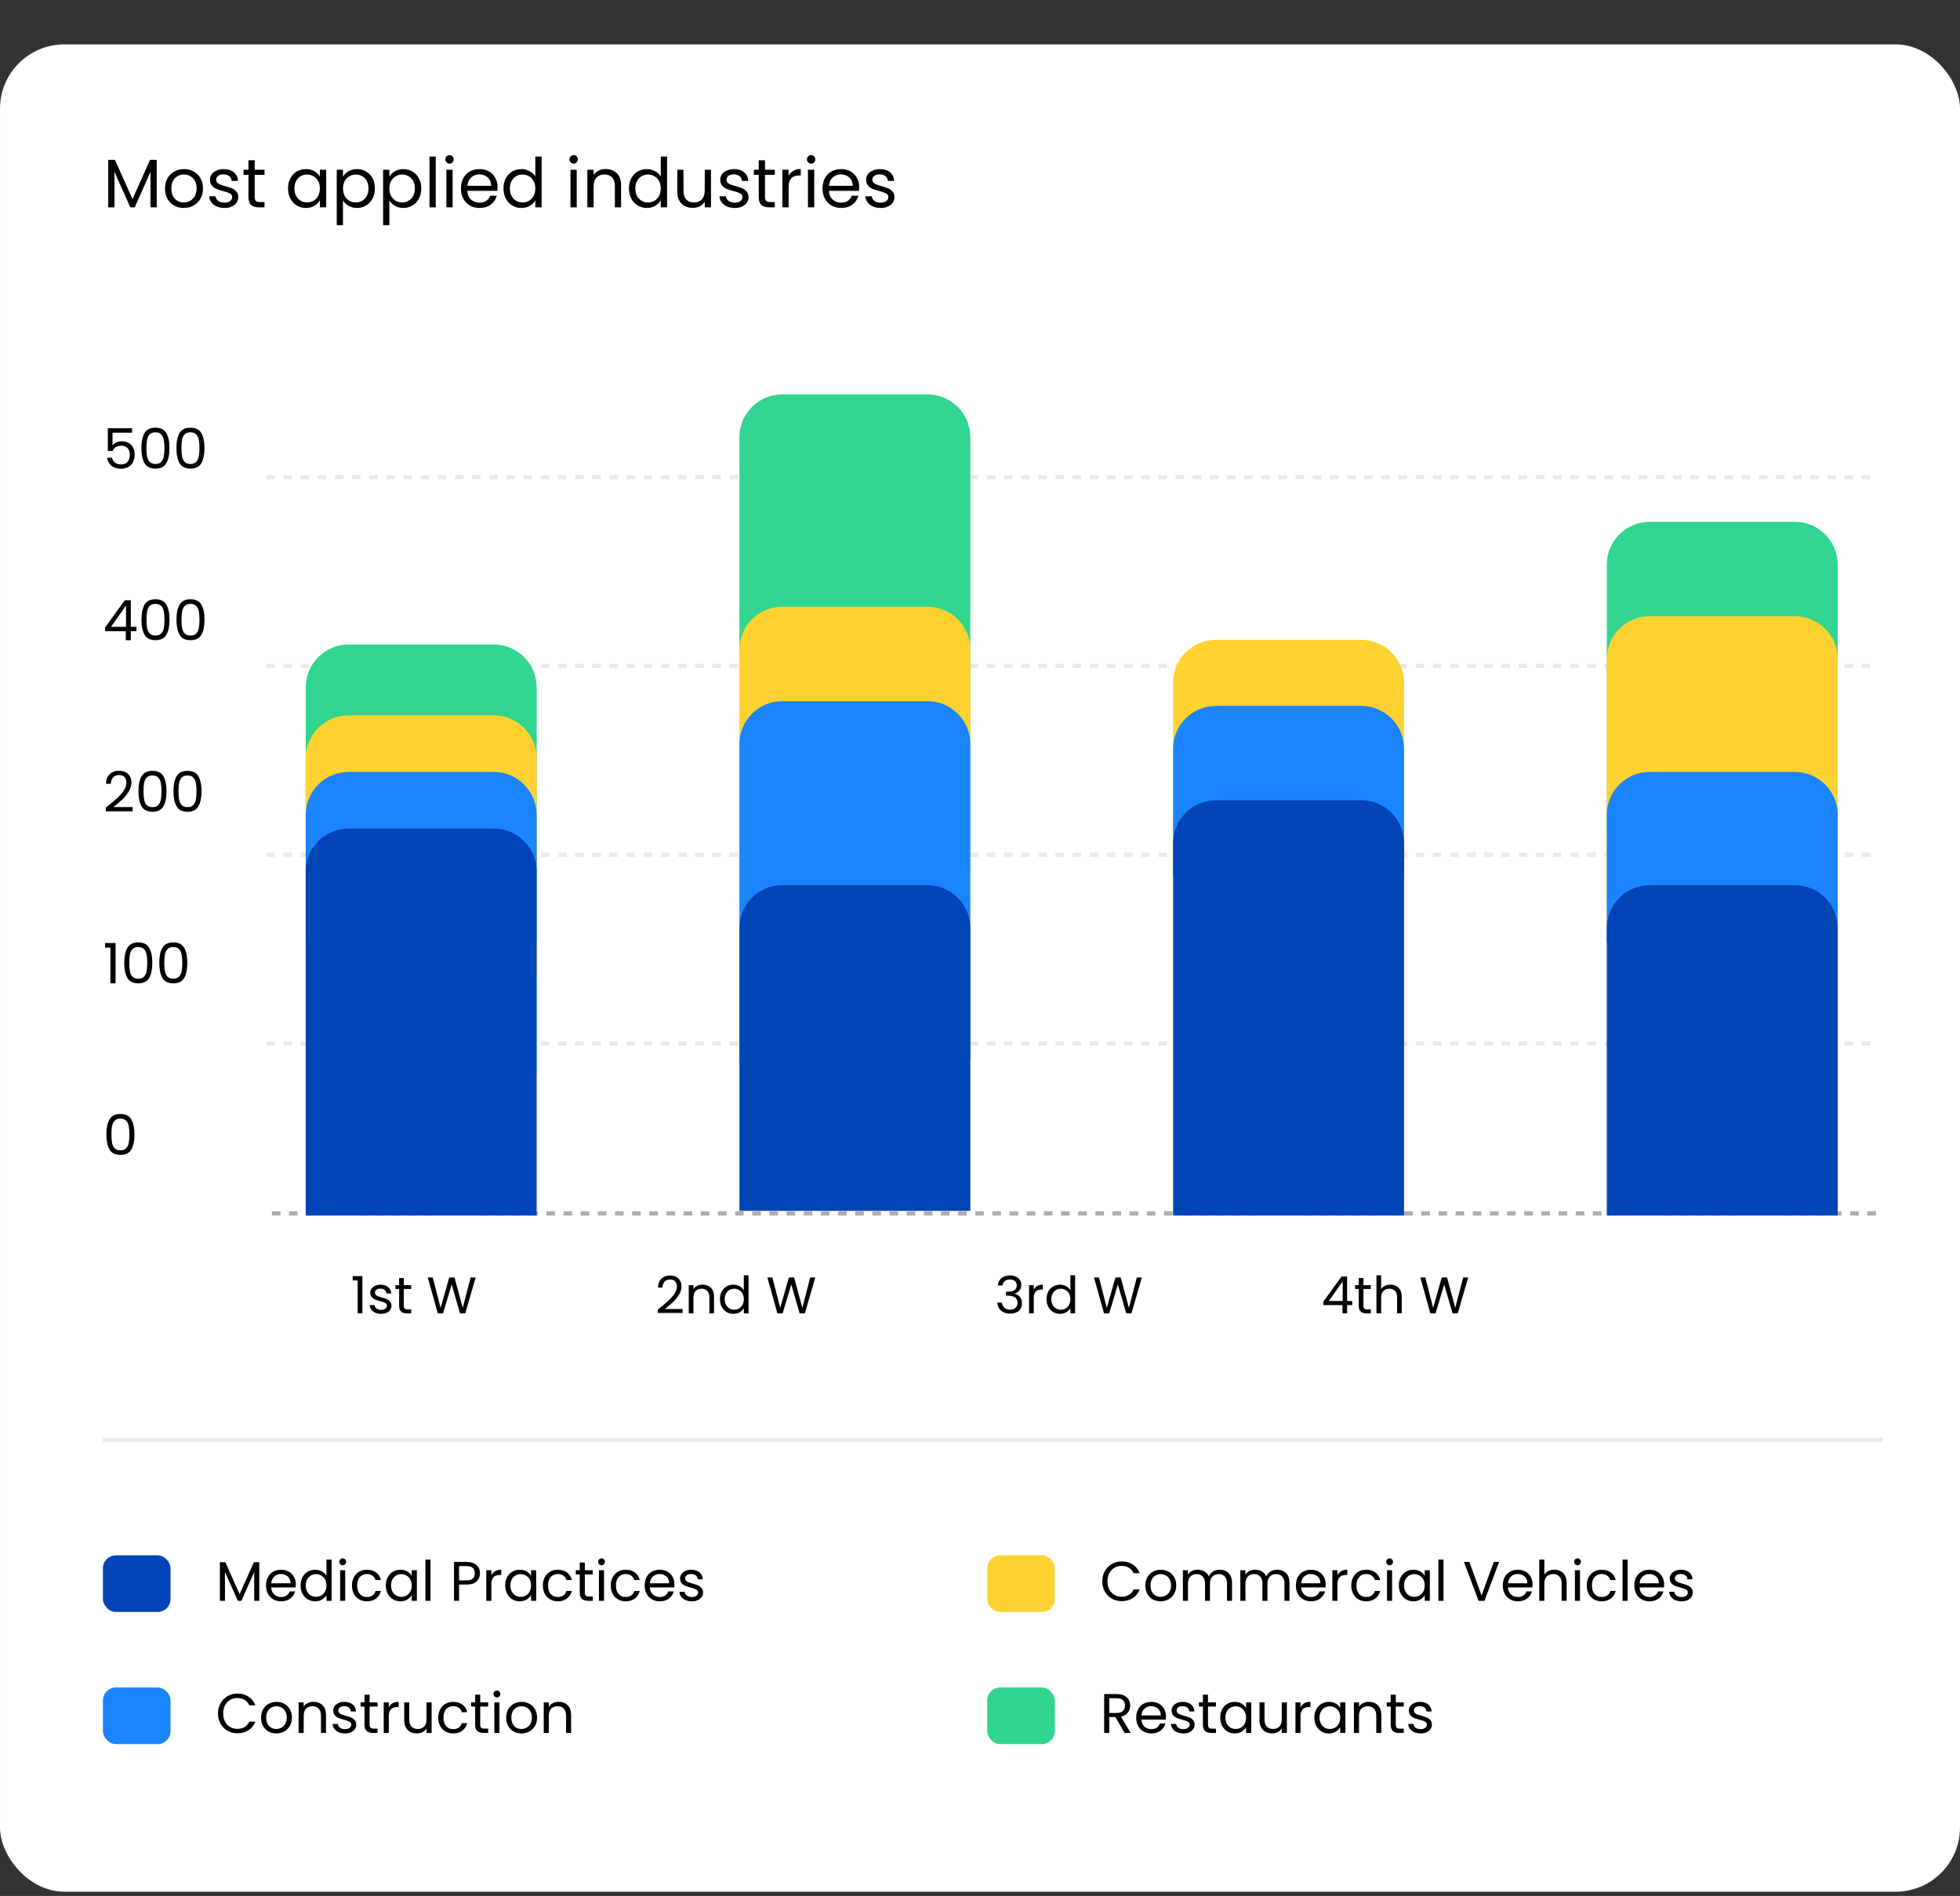 <svg width="457" height="442" viewBox="0 0 457 442" fill="none" xmlns="http://www.w3.org/2000/svg">
<rect x="0" y="0" width="457" height="442" fill="#333333" stroke="none"/>
<rect x="0.002" y="10.344" width="456.998" height="430.669" rx="15" fill="white"/>
<mask id="mask0_947_14" style="mask-type:alpha" maskUnits="userSpaceOnUse" x="0" y="0" width="457" height="432">
<rect x="0.002" width="456.998" height="431.609" rx="15" fill="#D9D9D9"/>
</mask>
<g mask="url(#mask0_947_14)">
<path d="M30.801 100.873H26.238V103.837C26.437 103.559 26.732 103.334 27.122 103.161C27.512 102.979 27.932 102.888 28.383 102.888C29.102 102.888 29.687 103.039 30.138 103.343C30.589 103.637 30.909 104.023 31.1 104.5C31.299 104.968 31.399 105.466 31.399 105.995C31.399 106.619 31.282 107.178 31.048 107.672C30.814 108.166 30.454 108.556 29.969 108.842C29.492 109.128 28.899 109.271 28.188 109.271C27.278 109.271 26.541 109.037 25.978 108.569C25.415 108.101 25.072 107.477 24.951 106.697H26.108C26.221 107.191 26.459 107.576 26.823 107.854C27.187 108.131 27.646 108.27 28.201 108.27C28.886 108.27 29.401 108.066 29.748 107.659C30.095 107.243 30.268 106.697 30.268 106.021C30.268 105.345 30.095 104.825 29.748 104.461C29.401 104.088 28.89 103.902 28.214 103.902C27.755 103.902 27.352 104.014 27.005 104.24C26.667 104.456 26.42 104.755 26.264 105.137H25.146V99.833H30.801V100.873ZM32.971 104.448C32.971 102.957 33.214 101.796 33.699 100.964C34.184 100.123 35.034 99.703 36.247 99.703C37.452 99.703 38.297 100.123 38.782 100.964C39.267 101.796 39.51 102.957 39.51 104.448C39.51 105.964 39.267 107.143 38.782 107.984C38.297 108.824 37.452 109.245 36.247 109.245C35.034 109.245 34.184 108.824 33.699 107.984C33.214 107.143 32.971 105.964 32.971 104.448ZM38.34 104.448C38.34 103.694 38.288 103.057 38.184 102.537C38.089 102.008 37.885 101.583 37.573 101.263C37.27 100.942 36.828 100.782 36.247 100.782C35.658 100.782 35.207 100.942 34.895 101.263C34.592 101.583 34.388 102.008 34.284 102.537C34.189 103.057 34.141 103.694 34.141 104.448C34.141 105.228 34.189 105.882 34.284 106.411C34.388 106.939 34.592 107.364 34.895 107.685C35.207 108.005 35.658 108.166 36.247 108.166C36.828 108.166 37.27 108.005 37.573 107.685C37.885 107.364 38.089 106.939 38.184 106.411C38.288 105.882 38.34 105.228 38.34 104.448ZM41.134 104.448C41.134 102.957 41.377 101.796 41.862 100.964C42.347 100.123 43.197 99.703 44.41 99.703C45.615 99.703 46.46 100.123 46.945 100.964C47.431 101.796 47.673 102.957 47.673 104.448C47.673 105.964 47.431 107.143 46.945 107.984C46.46 108.824 45.615 109.245 44.41 109.245C43.197 109.245 42.347 108.824 41.862 107.984C41.377 107.143 41.134 105.964 41.134 104.448ZM46.503 104.448C46.503 103.694 46.451 103.057 46.347 102.537C46.252 102.008 46.048 101.583 45.736 101.263C45.433 100.942 44.991 100.782 44.41 100.782C43.821 100.782 43.37 100.942 43.058 101.263C42.755 101.583 42.551 102.008 42.447 102.537C42.352 103.057 42.304 103.694 42.304 104.448C42.304 105.228 42.352 105.882 42.447 106.411C42.551 106.939 42.755 107.364 43.058 107.685C43.37 108.005 43.821 108.166 44.41 108.166C44.991 108.166 45.433 108.005 45.736 107.685C46.048 107.364 46.252 106.939 46.347 106.411C46.451 105.882 46.503 105.228 46.503 104.448ZM24.522 147.152V146.255L29.085 139.937H30.502V146.125H31.802V147.152H30.502V149.245H29.332V147.152H24.522ZM29.384 141.172L25.887 146.125H29.384V141.172ZM32.984 144.448C32.984 142.957 33.226 141.796 33.712 140.964C34.197 140.123 35.046 139.703 36.26 139.703C37.464 139.703 38.309 140.123 38.795 140.964C39.28 141.796 39.523 142.957 39.523 144.448C39.523 145.964 39.28 147.143 38.795 147.984C38.309 148.824 37.464 149.245 36.26 149.245C35.046 149.245 34.197 148.824 33.712 147.984C33.226 147.143 32.984 145.964 32.984 144.448ZM38.353 144.448C38.353 143.694 38.301 143.057 38.197 142.537C38.101 142.008 37.898 141.583 37.586 141.263C37.282 140.942 36.84 140.782 36.26 140.782C35.67 140.782 35.22 140.942 34.908 141.263C34.604 141.583 34.401 142.008 34.297 142.537C34.201 143.057 34.154 143.694 34.154 144.448C34.154 145.228 34.201 145.882 34.297 146.411C34.401 146.939 34.604 147.364 34.908 147.685C35.22 148.005 35.67 148.166 36.26 148.166C36.84 148.166 37.282 148.005 37.586 147.685C37.898 147.364 38.101 146.939 38.197 146.411C38.301 145.882 38.353 145.228 38.353 144.448ZM41.147 144.448C41.147 142.957 41.389 141.796 41.875 140.964C42.36 140.123 43.209 139.703 44.423 139.703C45.627 139.703 46.472 140.123 46.958 140.964C47.443 141.796 47.686 142.957 47.686 144.448C47.686 145.964 47.443 147.143 46.958 147.984C46.472 148.824 45.627 149.245 44.423 149.245C43.209 149.245 42.36 148.824 41.875 147.984C41.389 147.143 41.147 145.964 41.147 144.448ZM46.516 144.448C46.516 143.694 46.464 143.057 46.36 142.537C46.264 142.008 46.061 141.583 45.749 141.263C45.446 140.942 45.004 140.782 44.423 140.782C43.834 140.782 43.383 140.942 43.071 141.263C42.767 141.583 42.564 142.008 42.46 142.537C42.364 143.057 42.317 143.694 42.317 144.448C42.317 145.228 42.364 145.882 42.46 146.411C42.564 146.939 42.767 147.364 43.071 147.685C43.383 148.005 43.834 148.166 44.423 148.166C45.004 148.166 45.446 148.005 45.749 147.685C46.061 147.364 46.264 146.939 46.36 146.411C46.464 145.882 46.516 145.228 46.516 144.448ZM24.665 188.296C25.766 187.412 26.628 186.688 27.252 186.125C27.876 185.553 28.4 184.959 28.825 184.344C29.258 183.72 29.475 183.109 29.475 182.511C29.475 181.947 29.336 181.505 29.059 181.185C28.79 180.855 28.353 180.691 27.746 180.691C27.157 180.691 26.697 180.877 26.368 181.25C26.047 181.614 25.874 182.103 25.848 182.719H24.704C24.739 181.748 25.033 180.998 25.588 180.47C26.143 179.941 26.858 179.677 27.733 179.677C28.626 179.677 29.332 179.924 29.852 180.418C30.381 180.912 30.645 181.592 30.645 182.459C30.645 183.178 30.428 183.88 29.995 184.565C29.57 185.241 29.085 185.839 28.539 186.359C27.993 186.87 27.295 187.468 26.446 188.153H30.918V189.141H24.665V188.296ZM32.285 184.448C32.285 182.957 32.528 181.796 33.014 180.964C33.499 180.123 34.348 179.703 35.562 179.703C36.766 179.703 37.611 180.123 38.096 180.964C38.582 181.796 38.825 182.957 38.825 184.448C38.825 185.964 38.582 187.143 38.096 187.984C37.611 188.824 36.766 189.245 35.562 189.245C34.348 189.245 33.499 188.824 33.014 187.984C32.528 187.143 32.285 185.964 32.285 184.448ZM37.654 184.448C37.654 183.694 37.602 183.057 37.498 182.537C37.403 182.008 37.2 181.583 36.888 181.263C36.584 180.942 36.142 180.782 35.562 180.782C34.972 180.782 34.522 180.942 34.209 181.263C33.906 181.583 33.703 182.008 33.599 182.537C33.503 183.057 33.456 183.694 33.456 184.448C33.456 185.228 33.503 185.882 33.599 186.411C33.703 186.939 33.906 187.364 34.209 187.685C34.522 188.005 34.972 188.166 35.562 188.166C36.142 188.166 36.584 188.005 36.888 187.685C37.2 187.364 37.403 186.939 37.498 186.411C37.602 185.882 37.654 185.228 37.654 184.448ZM40.449 184.448C40.449 182.957 40.691 181.796 41.177 180.964C41.662 180.123 42.511 179.703 43.725 179.703C44.929 179.703 45.774 180.123 46.26 180.964C46.745 181.796 46.988 182.957 46.988 184.448C46.988 185.964 46.745 187.143 46.26 187.984C45.774 188.824 44.929 189.245 43.725 189.245C42.511 189.245 41.662 188.824 41.177 187.984C40.691 187.143 40.449 185.964 40.449 184.448ZM45.818 184.448C45.818 183.694 45.766 183.057 45.662 182.537C45.566 182.008 45.363 181.583 45.051 181.263C44.747 180.942 44.305 180.782 43.725 180.782C43.135 180.782 42.685 180.942 42.373 181.263C42.069 181.583 41.866 182.008 41.762 182.537C41.666 183.057 41.619 183.694 41.619 184.448C41.619 185.228 41.666 185.882 41.762 186.411C41.866 186.939 42.069 187.364 42.373 187.685C42.685 188.005 43.135 188.166 43.725 188.166C44.305 188.166 44.747 188.005 45.051 187.685C45.363 187.364 45.566 186.939 45.662 186.411C45.766 185.882 45.818 185.228 45.818 184.448ZM24.496 220.925V219.846H26.94V229.245H25.744V220.925H24.496ZM28.972 224.448C28.972 222.957 29.215 221.796 29.7 220.964C30.185 220.123 31.035 219.703 32.248 219.703C33.453 219.703 34.298 220.123 34.783 220.964C35.268 221.796 35.511 222.957 35.511 224.448C35.511 225.964 35.268 227.143 34.783 227.984C34.298 228.824 33.453 229.245 32.248 229.245C31.035 229.245 30.185 228.824 29.7 227.984C29.215 227.143 28.972 225.964 28.972 224.448ZM34.341 224.448C34.341 223.694 34.289 223.057 34.185 222.537C34.09 222.008 33.886 221.583 33.574 221.263C33.271 220.942 32.829 220.782 32.248 220.782C31.659 220.782 31.208 220.942 30.896 221.263C30.593 221.583 30.389 222.008 30.285 222.537C30.19 223.057 30.142 223.694 30.142 224.448C30.142 225.228 30.19 225.882 30.285 226.411C30.389 226.939 30.593 227.364 30.896 227.685C31.208 228.005 31.659 228.166 32.248 228.166C32.829 228.166 33.271 228.005 33.574 227.685C33.886 227.364 34.09 226.939 34.185 226.411C34.289 225.882 34.341 225.228 34.341 224.448ZM37.135 224.448C37.135 222.957 37.378 221.796 37.863 220.964C38.348 220.123 39.198 219.703 40.411 219.703C41.616 219.703 42.461 220.123 42.946 220.964C43.431 221.796 43.674 222.957 43.674 224.448C43.674 225.964 43.431 227.143 42.946 227.984C42.461 228.824 41.616 229.245 40.411 229.245C39.198 229.245 38.348 228.824 37.863 227.984C37.378 227.143 37.135 225.964 37.135 224.448ZM42.504 224.448C42.504 223.694 42.452 223.057 42.348 222.537C42.253 222.008 42.049 221.583 41.737 221.263C41.434 220.942 40.992 220.782 40.411 220.782C39.822 220.782 39.371 220.942 39.059 221.263C38.756 221.583 38.552 222.008 38.448 222.537C38.353 223.057 38.305 223.694 38.305 224.448C38.305 225.228 38.353 225.882 38.448 226.411C38.552 226.939 38.756 227.364 39.059 227.685C39.371 228.005 39.822 228.166 40.411 228.166C40.992 228.166 41.434 228.005 41.737 227.685C42.049 227.364 42.253 226.939 42.348 226.411C42.452 225.882 42.504 225.228 42.504 224.448ZM24.808 264.448C24.808 262.957 25.051 261.796 25.536 260.964C26.021 260.123 26.871 259.703 28.084 259.703C29.289 259.703 30.134 260.123 30.619 260.964C31.104 261.796 31.347 262.957 31.347 264.448C31.347 265.964 31.104 267.143 30.619 267.984C30.134 268.824 29.289 269.245 28.084 269.245C26.871 269.245 26.021 268.824 25.536 267.984C25.051 267.143 24.808 265.964 24.808 264.448ZM30.177 264.448C30.177 263.694 30.125 263.057 30.021 262.537C29.926 262.008 29.722 261.583 29.41 261.263C29.107 260.942 28.665 260.782 28.084 260.782C27.495 260.782 27.044 260.942 26.732 261.263C26.429 261.583 26.225 262.008 26.121 262.537C26.026 263.057 25.978 263.694 25.978 264.448C25.978 265.228 26.026 265.882 26.121 266.411C26.225 266.939 26.429 267.364 26.732 267.685C27.044 268.005 27.495 268.166 28.084 268.166C28.665 268.166 29.107 268.005 29.41 267.685C29.722 267.364 29.926 266.939 30.021 266.411C30.125 265.882 30.177 265.228 30.177 264.448Z" fill="black"/>
<line x1="63.4" y1="282.878" x2="439" y2="282.878" stroke="#ADADAD" stroke-dasharray="2 2"/>
<line x1="62.088" y1="243.271" x2="437.687" y2="243.271" stroke="#E9E9E9" stroke-dasharray="2 2"/>
<line x1="62.088" y1="199.264" x2="437.687" y2="199.264" stroke="#E9E9E9" stroke-dasharray="2 2"/>
<line x1="62.088" y1="155.257" x2="437.687" y2="155.257" stroke="#E9E9E9" stroke-dasharray="2 2"/>
<line x1="62.088" y1="111.249" x2="437.687" y2="111.249" stroke="#E9E9E9" stroke-dasharray="2 2"/>
<line x1="24.002" y1="335.688" x2="439" y2="335.688" stroke="#E9E9E9"/>
<path d="M82.242 298.5V297.504H84.498V306.18H83.394V298.5H82.242ZM88.882 306.288C88.378 306.288 87.926 306.204 87.526 306.036C87.126 305.86 86.81 305.62 86.578 305.316C86.346 305.004 86.218 304.648 86.194 304.248H87.322C87.354 304.576 87.506 304.844 87.778 305.052C88.058 305.26 88.422 305.364 88.87 305.364C89.286 305.364 89.614 305.272 89.854 305.088C90.094 304.904 90.214 304.672 90.214 304.392C90.214 304.104 90.086 303.892 89.83 303.756C89.574 303.612 89.178 303.472 88.642 303.336C88.154 303.208 87.754 303.08 87.442 302.952C87.138 302.816 86.874 302.62 86.65 302.364C86.434 302.1 86.326 301.756 86.326 301.332C86.326 300.996 86.426 300.688 86.626 300.408C86.826 300.128 87.11 299.908 87.478 299.748C87.846 299.58 88.266 299.496 88.738 299.496C89.466 299.496 90.054 299.68 90.502 300.048C90.95 300.416 91.19 300.92 91.222 301.56H90.13C90.106 301.216 89.966 300.94 89.71 300.732C89.462 300.524 89.126 300.42 88.702 300.42C88.31 300.42 87.998 300.504 87.766 300.672C87.534 300.84 87.418 301.06 87.418 301.332C87.418 301.548 87.486 301.728 87.622 301.872C87.766 302.008 87.942 302.12 88.15 302.208C88.366 302.288 88.662 302.38 89.038 302.484C89.51 302.612 89.894 302.74 90.19 302.868C90.486 302.988 90.738 303.172 90.946 303.42C91.162 303.668 91.274 303.992 91.282 304.392C91.282 304.752 91.182 305.076 90.982 305.364C90.782 305.652 90.498 305.88 90.13 306.048C89.77 306.208 89.354 306.288 88.882 306.288ZM94.155 300.504V304.38C94.155 304.7 94.223 304.928 94.359 305.064C94.495 305.192 94.731 305.256 95.067 305.256H95.871V306.18H94.887C94.279 306.18 93.823 306.04 93.519 305.76C93.215 305.48 93.063 305.02 93.063 304.38V300.504H92.211V299.604H93.063V297.948H94.155V299.604H95.871V300.504H94.155ZM110.906 297.816L108.482 306.18H107.258L105.314 299.448L103.298 306.18L102.086 306.192L99.746 297.816H100.91L102.734 304.908L104.75 297.816H105.974L107.894 304.884L109.73 297.816H110.906ZM153.379 305.304C154.395 304.488 155.191 303.82 155.767 303.3C156.343 302.772 156.827 302.224 157.219 301.656C157.619 301.08 157.819 300.516 157.819 299.964C157.819 299.444 157.691 299.036 157.435 298.74C157.187 298.436 156.783 298.284 156.223 298.284C155.679 298.284 155.255 298.456 154.951 298.8C154.655 299.136 154.495 299.588 154.471 300.156H153.415C153.447 299.26 153.719 298.568 154.231 298.08C154.743 297.592 155.403 297.348 156.211 297.348C157.035 297.348 157.687 297.576 158.167 298.032C158.655 298.488 158.899 299.116 158.899 299.916C158.899 300.58 158.699 301.228 158.299 301.86C157.907 302.484 157.459 303.036 156.955 303.516C156.451 303.988 155.807 304.54 155.023 305.172H159.151V306.084H153.379V305.304ZM163.797 299.484C164.597 299.484 165.245 299.728 165.741 300.216C166.237 300.696 166.485 301.392 166.485 302.304V306.18H165.405V302.46C165.405 301.804 165.241 301.304 164.913 300.96C164.585 300.608 164.137 300.432 163.569 300.432C162.993 300.432 162.533 300.612 162.189 300.972C161.853 301.332 161.685 301.856 161.685 302.544V306.18H160.593V299.604H161.685V300.54C161.901 300.204 162.193 299.944 162.561 299.76C162.937 299.576 163.349 299.484 163.797 299.484ZM167.861 302.868C167.861 302.196 167.997 301.608 168.269 301.104C168.541 300.592 168.913 300.196 169.385 299.916C169.865 299.636 170.401 299.496 170.993 299.496C171.505 299.496 171.981 299.616 172.421 299.856C172.861 300.088 173.197 300.396 173.429 300.78V297.3H174.533V306.18H173.429V304.944C173.213 305.336 172.893 305.66 172.469 305.916C172.045 306.164 171.549 306.288 170.981 306.288C170.397 306.288 169.865 306.144 169.385 305.856C168.913 305.568 168.541 305.164 168.269 304.644C167.997 304.124 167.861 303.532 167.861 302.868ZM173.429 302.88C173.429 302.384 173.329 301.952 173.129 301.584C172.929 301.216 172.657 300.936 172.313 300.744C171.977 300.544 171.605 300.444 171.197 300.444C170.789 300.444 170.417 300.54 170.081 300.732C169.745 300.924 169.477 301.204 169.277 301.572C169.077 301.94 168.977 302.372 168.977 302.868C168.977 303.372 169.077 303.812 169.277 304.188C169.477 304.556 169.745 304.84 170.081 305.04C170.417 305.232 170.789 305.328 171.197 305.328C171.605 305.328 171.977 305.232 172.313 305.04C172.657 304.84 172.929 304.556 173.129 304.188C173.329 303.812 173.429 303.376 173.429 302.88ZM190.089 297.816L187.665 306.18H186.441L184.497 299.448L182.481 306.18L181.269 306.192L178.929 297.816H180.093L181.917 304.908L183.933 297.816H185.157L187.077 304.884L188.913 297.816H190.089ZM232.67 299.688C232.726 298.952 233.01 298.376 233.522 297.96C234.034 297.544 234.698 297.336 235.514 297.336C236.058 297.336 236.526 297.436 236.918 297.636C237.318 297.828 237.618 298.092 237.818 298.428C238.026 298.764 238.13 299.144 238.13 299.568C238.13 300.064 237.986 300.492 237.698 300.852C237.418 301.212 237.05 301.444 236.594 301.548V301.608C237.114 301.736 237.526 301.988 237.83 302.364C238.134 302.74 238.286 303.232 238.286 303.84C238.286 304.296 238.182 304.708 237.974 305.076C237.766 305.436 237.454 305.72 237.038 305.928C236.622 306.136 236.122 306.24 235.538 306.24C234.69 306.24 233.994 306.02 233.45 305.58C232.906 305.132 232.602 304.5 232.538 303.684H233.594C233.65 304.164 233.846 304.556 234.182 304.86C234.518 305.164 234.966 305.316 235.526 305.316C236.086 305.316 236.51 305.172 236.798 304.884C237.094 304.588 237.242 304.208 237.242 303.744C237.242 303.144 237.042 302.712 236.642 302.448C236.242 302.184 235.638 302.052 234.83 302.052H234.554V301.14H234.842C235.578 301.132 236.134 301.012 236.51 300.78C236.886 300.54 237.074 300.172 237.074 299.676C237.074 299.252 236.934 298.912 236.654 298.656C236.382 298.4 235.99 298.272 235.478 298.272C234.982 298.272 234.582 298.4 234.278 298.656C233.974 298.912 233.794 299.256 233.738 299.688H232.67ZM241.033 300.672C241.225 300.296 241.497 300.004 241.849 299.796C242.209 299.588 242.645 299.484 243.157 299.484V300.612H242.869C241.645 300.612 241.033 301.276 241.033 302.604V306.18H239.941V299.604H241.033V300.672ZM244.009 302.868C244.009 302.196 244.145 301.608 244.417 301.104C244.689 300.592 245.061 300.196 245.533 299.916C246.013 299.636 246.549 299.496 247.141 299.496C247.653 299.496 248.129 299.616 248.569 299.856C249.009 300.088 249.345 300.396 249.577 300.78V297.3H250.681V306.18H249.577V304.944C249.361 305.336 249.041 305.66 248.617 305.916C248.193 306.164 247.697 306.288 247.129 306.288C246.545 306.288 246.013 306.144 245.533 305.856C245.061 305.568 244.689 305.164 244.417 304.644C244.145 304.124 244.009 303.532 244.009 302.868ZM249.577 302.88C249.577 302.384 249.477 301.952 249.277 301.584C249.077 301.216 248.805 300.936 248.461 300.744C248.125 300.544 247.753 300.444 247.345 300.444C246.937 300.444 246.565 300.54 246.229 300.732C245.893 300.924 245.625 301.204 245.425 301.572C245.225 301.94 245.125 302.372 245.125 302.868C245.125 303.372 245.225 303.812 245.425 304.188C245.625 304.556 245.893 304.84 246.229 305.04C246.565 305.232 246.937 305.328 247.345 305.328C247.753 305.328 248.125 305.232 248.461 305.04C248.805 304.84 249.077 304.556 249.277 304.188C249.477 303.812 249.577 303.376 249.577 302.88ZM266.238 297.816L263.814 306.18H262.59L260.646 299.448L258.63 306.18L257.418 306.192L255.078 297.816H256.242L258.066 304.908L260.082 297.816H261.306L263.226 304.884L265.062 297.816H266.238ZM308.579 304.248V303.42L312.791 297.588H314.099V303.3H315.299V304.248H314.099V306.18H313.019V304.248H308.579ZM313.067 298.728L309.839 303.3H313.067V298.728ZM317.902 300.504V304.38C317.902 304.7 317.97 304.928 318.106 305.064C318.242 305.192 318.478 305.256 318.814 305.256H319.618V306.18H318.634C318.026 306.18 317.57 306.04 317.266 305.76C316.962 305.48 316.81 305.02 316.81 304.38V300.504H315.958V299.604H316.81V297.948H317.902V299.604H319.618V300.504H317.902ZM324.205 299.484C324.701 299.484 325.149 299.592 325.549 299.808C325.949 300.016 326.261 300.332 326.485 300.756C326.717 301.18 326.833 301.696 326.833 302.304V306.18H325.753V302.46C325.753 301.804 325.589 301.304 325.261 300.96C324.933 300.608 324.485 300.432 323.917 300.432C323.341 300.432 322.881 300.612 322.537 300.972C322.201 301.332 322.033 301.856 322.033 302.544V306.18H320.941V297.3H322.033V300.54C322.249 300.204 322.545 299.944 322.921 299.76C323.305 299.576 323.733 299.484 324.205 299.484ZM342.328 297.816L339.904 306.18H338.68L336.736 299.448L334.72 306.18L333.508 306.192L331.168 297.816H332.332L334.156 304.908L336.172 297.816H337.396L339.316 304.884L341.152 297.816H342.328Z" fill="black"/>
<path d="M36.546 37.263V48.335H35.09V40.079L31.41 48.335H30.386L26.69 40.063V48.335H25.234V37.263H26.802L30.898 46.415L34.994 37.263H36.546ZM42.839 48.479C42.018 48.479 41.271 48.293 40.599 47.919C39.938 47.546 39.415 47.018 39.031 46.335C38.658 45.642 38.471 44.842 38.471 43.935C38.471 43.039 38.663 42.25 39.047 41.567C39.442 40.874 39.975 40.346 40.647 39.983C41.319 39.61 42.071 39.423 42.903 39.423C43.735 39.423 44.487 39.61 45.159 39.983C45.831 40.346 46.359 40.869 46.743 41.551C47.138 42.234 47.335 43.029 47.335 43.935C47.335 44.842 47.133 45.642 46.727 46.335C46.333 47.018 45.794 47.546 45.111 47.919C44.428 48.293 43.671 48.479 42.839 48.479ZM42.839 47.199C43.362 47.199 43.852 47.077 44.311 46.831C44.77 46.586 45.138 46.218 45.415 45.727C45.703 45.237 45.847 44.639 45.847 43.935C45.847 43.231 45.709 42.634 45.431 42.143C45.154 41.653 44.791 41.29 44.343 41.055C43.895 40.81 43.41 40.687 42.887 40.687C42.354 40.687 41.863 40.81 41.415 41.055C40.978 41.29 40.626 41.653 40.359 42.143C40.093 42.634 39.959 43.231 39.959 43.935C39.959 44.65 40.087 45.253 40.343 45.743C40.61 46.234 40.962 46.602 41.399 46.847C41.837 47.082 42.316 47.199 42.839 47.199ZM52.354 48.479C51.682 48.479 51.079 48.367 50.546 48.143C50.012 47.909 49.591 47.589 49.282 47.183C48.972 46.767 48.802 46.293 48.77 45.759H50.274C50.316 46.197 50.519 46.554 50.882 46.831C51.255 47.109 51.74 47.247 52.338 47.247C52.892 47.247 53.33 47.125 53.65 46.879C53.97 46.634 54.13 46.325 54.13 45.951C54.13 45.567 53.959 45.285 53.618 45.103C53.276 44.911 52.748 44.725 52.034 44.543C51.383 44.373 50.85 44.202 50.434 44.031C50.028 43.85 49.676 43.589 49.378 43.247C49.09 42.895 48.946 42.437 48.946 41.871C48.946 41.423 49.079 41.013 49.346 40.639C49.612 40.266 49.991 39.973 50.482 39.759C50.972 39.535 51.532 39.423 52.162 39.423C53.132 39.423 53.916 39.669 54.514 40.159C55.111 40.65 55.431 41.322 55.474 42.175H54.018C53.986 41.717 53.799 41.349 53.458 41.071C53.127 40.794 52.679 40.655 52.114 40.655C51.591 40.655 51.175 40.767 50.866 40.991C50.556 41.215 50.402 41.509 50.402 41.871C50.402 42.159 50.492 42.399 50.674 42.591C50.866 42.773 51.1 42.922 51.378 43.039C51.666 43.146 52.06 43.269 52.562 43.407C53.191 43.578 53.703 43.749 54.098 43.919C54.492 44.079 54.828 44.325 55.106 44.655C55.394 44.986 55.543 45.418 55.554 45.951C55.554 46.431 55.42 46.863 55.154 47.247C54.887 47.631 54.508 47.935 54.018 48.159C53.538 48.373 52.983 48.479 52.354 48.479ZM59.385 40.767V45.935C59.385 46.362 59.476 46.666 59.657 46.847C59.838 47.018 60.153 47.103 60.601 47.103H61.673V48.335H60.361C59.55 48.335 58.942 48.149 58.537 47.775C58.132 47.402 57.929 46.789 57.929 45.935V40.767H56.793V39.567H57.929V37.359H59.385V39.567H61.673V40.767H59.385ZM67.159 43.919C67.159 43.023 67.34 42.239 67.703 41.567C68.065 40.885 68.561 40.357 69.191 39.983C69.831 39.61 70.54 39.423 71.319 39.423C72.087 39.423 72.753 39.589 73.319 39.919C73.884 40.25 74.305 40.666 74.583 41.167V39.567H76.055V48.335H74.583V46.703C74.295 47.215 73.863 47.642 73.287 47.983C72.721 48.314 72.06 48.479 71.303 48.479C70.524 48.479 69.82 48.287 69.191 47.903C68.561 47.519 68.065 46.981 67.703 46.287C67.34 45.594 67.159 44.805 67.159 43.919ZM74.583 43.935C74.583 43.274 74.449 42.698 74.183 42.207C73.916 41.717 73.553 41.343 73.095 41.087C72.647 40.821 72.151 40.687 71.607 40.687C71.063 40.687 70.567 40.815 70.119 41.071C69.671 41.327 69.313 41.701 69.047 42.191C68.78 42.682 68.647 43.258 68.647 43.919C68.647 44.591 68.78 45.178 69.047 45.679C69.313 46.17 69.671 46.549 70.119 46.815C70.567 47.071 71.063 47.199 71.607 47.199C72.151 47.199 72.647 47.071 73.095 46.815C73.553 46.549 73.916 46.17 74.183 45.679C74.449 45.178 74.583 44.597 74.583 43.935ZM79.971 41.183C80.259 40.682 80.686 40.266 81.251 39.935C81.827 39.594 82.494 39.423 83.251 39.423C84.03 39.423 84.734 39.61 85.363 39.983C86.003 40.357 86.504 40.885 86.867 41.567C87.23 42.239 87.411 43.023 87.411 43.919C87.411 44.805 87.23 45.594 86.867 46.287C86.504 46.981 86.003 47.519 85.363 47.903C84.734 48.287 84.03 48.479 83.251 48.479C82.504 48.479 81.843 48.314 81.267 47.983C80.702 47.642 80.27 47.221 79.971 46.719V52.495H78.515V39.567H79.971V41.183ZM85.923 43.919C85.923 43.258 85.79 42.682 85.523 42.191C85.257 41.701 84.894 41.327 84.435 41.071C83.987 40.815 83.491 40.687 82.947 40.687C82.414 40.687 81.918 40.821 81.459 41.087C81.011 41.343 80.648 41.722 80.371 42.223C80.105 42.714 79.971 43.285 79.971 43.935C79.971 44.597 80.105 45.178 80.371 45.679C80.648 46.17 81.011 46.549 81.459 46.815C81.918 47.071 82.414 47.199 82.947 47.199C83.491 47.199 83.987 47.071 84.435 46.815C84.894 46.549 85.257 46.17 85.523 45.679C85.79 45.178 85.923 44.591 85.923 43.919ZM90.784 41.183C91.072 40.682 91.498 40.266 92.064 39.935C92.64 39.594 93.306 39.423 94.064 39.423C94.842 39.423 95.546 39.61 96.176 39.983C96.816 40.357 97.317 40.885 97.68 41.567C98.042 42.239 98.224 43.023 98.224 43.919C98.224 44.805 98.042 45.594 97.68 46.287C97.317 46.981 96.816 47.519 96.176 47.903C95.546 48.287 94.842 48.479 94.064 48.479C93.317 48.479 92.656 48.314 92.08 47.983C91.514 47.642 91.082 47.221 90.784 46.719V52.495H89.328V39.567H90.784V41.183ZM96.736 43.919C96.736 43.258 96.602 42.682 96.336 42.191C96.069 41.701 95.706 41.327 95.248 41.071C94.8 40.815 94.304 40.687 93.76 40.687C93.226 40.687 92.73 40.821 92.272 41.087C91.824 41.343 91.461 41.722 91.184 42.223C90.917 42.714 90.784 43.285 90.784 43.935C90.784 44.597 90.917 45.178 91.184 45.679C91.461 46.17 91.824 46.549 92.272 46.815C92.73 47.071 93.226 47.199 93.76 47.199C94.304 47.199 94.8 47.071 95.248 46.815C95.706 46.549 96.069 46.17 96.336 45.679C96.602 45.178 96.736 44.591 96.736 43.919ZM101.596 36.495V48.335H100.14V36.495H101.596ZM104.83 38.143C104.552 38.143 104.318 38.047 104.126 37.855C103.934 37.663 103.838 37.429 103.838 37.151C103.838 36.874 103.934 36.639 104.126 36.447C104.318 36.255 104.552 36.159 104.83 36.159C105.096 36.159 105.32 36.255 105.502 36.447C105.694 36.639 105.79 36.874 105.79 37.151C105.79 37.429 105.694 37.663 105.502 37.855C105.32 38.047 105.096 38.143 104.83 38.143ZM105.534 39.567V48.335H104.078V39.567H105.534ZM116.015 43.615C116.015 43.893 115.999 44.186 115.967 44.495H108.959C109.013 45.359 109.306 46.037 109.839 46.527C110.383 47.007 111.039 47.247 111.807 47.247C112.437 47.247 112.959 47.103 113.375 46.815C113.802 46.517 114.101 46.122 114.271 45.631H115.839C115.605 46.474 115.135 47.162 114.431 47.695C113.727 48.218 112.853 48.479 111.807 48.479C110.975 48.479 110.229 48.293 109.567 47.919C108.917 47.546 108.405 47.018 108.031 46.335C107.658 45.642 107.471 44.842 107.471 43.935C107.471 43.029 107.653 42.234 108.015 41.551C108.378 40.869 108.885 40.346 109.535 39.983C110.197 39.61 110.954 39.423 111.807 39.423C112.639 39.423 113.375 39.605 114.015 39.967C114.655 40.33 115.146 40.831 115.487 41.471C115.839 42.101 116.015 42.815 116.015 43.615ZM114.511 43.311C114.511 42.757 114.389 42.282 114.143 41.887C113.898 41.482 113.562 41.178 113.135 40.975C112.719 40.762 112.255 40.655 111.743 40.655C111.007 40.655 110.378 40.89 109.855 41.359C109.343 41.829 109.05 42.479 108.975 43.311H114.511ZM117.393 43.919C117.393 43.023 117.574 42.239 117.937 41.567C118.3 40.885 118.796 40.357 119.425 39.983C120.065 39.61 120.78 39.423 121.569 39.423C122.252 39.423 122.886 39.583 123.473 39.903C124.06 40.213 124.508 40.623 124.817 41.135V36.495H126.289V48.335H124.817V46.687C124.529 47.21 124.102 47.642 123.537 47.983C122.972 48.314 122.31 48.479 121.553 48.479C120.774 48.479 120.065 48.287 119.425 47.903C118.796 47.519 118.3 46.981 117.937 46.287C117.574 45.594 117.393 44.805 117.393 43.919ZM124.817 43.935C124.817 43.274 124.684 42.698 124.417 42.207C124.15 41.717 123.788 41.343 123.329 41.087C122.881 40.821 122.385 40.687 121.841 40.687C121.297 40.687 120.801 40.815 120.353 41.071C119.905 41.327 119.548 41.701 119.281 42.191C119.014 42.682 118.881 43.258 118.881 43.919C118.881 44.591 119.014 45.178 119.281 45.679C119.548 46.17 119.905 46.549 120.353 46.815C120.801 47.071 121.297 47.199 121.841 47.199C122.385 47.199 122.881 47.071 123.329 46.815C123.788 46.549 124.15 46.17 124.417 45.679C124.684 45.178 124.817 44.597 124.817 43.935ZM133.767 38.143C133.49 38.143 133.255 38.047 133.063 37.855C132.871 37.663 132.775 37.429 132.775 37.151C132.775 36.874 132.871 36.639 133.063 36.447C133.255 36.255 133.49 36.159 133.767 36.159C134.034 36.159 134.258 36.255 134.439 36.447C134.631 36.639 134.727 36.874 134.727 37.151C134.727 37.429 134.631 37.663 134.439 37.855C134.258 38.047 134.034 38.143 133.767 38.143ZM134.471 39.567V48.335H133.015V39.567H134.471ZM141.225 39.407C142.291 39.407 143.155 39.733 143.817 40.383C144.478 41.023 144.809 41.951 144.809 43.167V48.335H143.369V43.375C143.369 42.501 143.15 41.834 142.713 41.375C142.275 40.906 141.678 40.671 140.921 40.671C140.153 40.671 139.539 40.911 139.081 41.391C138.633 41.871 138.409 42.57 138.409 43.487V48.335H136.953V39.567H138.409V40.815C138.697 40.367 139.086 40.021 139.577 39.775C140.078 39.53 140.627 39.407 141.225 39.407ZM146.643 43.919C146.643 43.023 146.824 42.239 147.187 41.567C147.55 40.885 148.046 40.357 148.675 39.983C149.315 39.61 150.03 39.423 150.819 39.423C151.502 39.423 152.136 39.583 152.723 39.903C153.31 40.213 153.758 40.623 154.067 41.135V36.495H155.539V48.335H154.067V46.687C153.779 47.21 153.352 47.642 152.787 47.983C152.222 48.314 151.56 48.479 150.803 48.479C150.024 48.479 149.315 48.287 148.675 47.903C148.046 47.519 147.55 46.981 147.187 46.287C146.824 45.594 146.643 44.805 146.643 43.919ZM154.067 43.935C154.067 43.274 153.934 42.698 153.667 42.207C153.4 41.717 153.038 41.343 152.579 41.087C152.131 40.821 151.635 40.687 151.091 40.687C150.547 40.687 150.051 40.815 149.603 41.071C149.155 41.327 148.798 41.701 148.531 42.191C148.264 42.682 148.131 43.258 148.131 43.919C148.131 44.591 148.264 45.178 148.531 45.679C148.798 46.17 149.155 46.549 149.603 46.815C150.051 47.071 150.547 47.199 151.091 47.199C151.635 47.199 152.131 47.071 152.579 46.815C153.038 46.549 153.4 46.17 153.667 45.679C153.934 45.178 154.067 44.597 154.067 43.935ZM165.776 39.567V48.335H164.32V47.039C164.042 47.487 163.653 47.839 163.152 48.095C162.661 48.341 162.117 48.463 161.52 48.463C160.837 48.463 160.224 48.325 159.68 48.047C159.136 47.759 158.704 47.333 158.384 46.767C158.074 46.202 157.92 45.514 157.92 44.703V39.567H159.36V44.511C159.36 45.375 159.578 46.042 160.016 46.511C160.453 46.97 161.05 47.199 161.808 47.199C162.586 47.199 163.2 46.959 163.648 46.479C164.096 45.999 164.32 45.301 164.32 44.383V39.567H165.776ZM171.338 48.479C170.666 48.479 170.063 48.367 169.53 48.143C168.997 47.909 168.575 47.589 168.266 47.183C167.957 46.767 167.786 46.293 167.754 45.759H169.258C169.301 46.197 169.503 46.554 169.866 46.831C170.239 47.109 170.725 47.247 171.322 47.247C171.877 47.247 172.314 47.125 172.634 46.879C172.954 46.634 173.114 46.325 173.114 45.951C173.114 45.567 172.943 45.285 172.602 45.103C172.261 44.911 171.733 44.725 171.018 44.543C170.367 44.373 169.834 44.202 169.418 44.031C169.013 43.85 168.661 43.589 168.362 43.247C168.074 42.895 167.93 42.437 167.93 41.871C167.93 41.423 168.063 41.013 168.33 40.639C168.597 40.266 168.975 39.973 169.466 39.759C169.957 39.535 170.517 39.423 171.146 39.423C172.117 39.423 172.901 39.669 173.498 40.159C174.095 40.65 174.415 41.322 174.458 42.175H173.002C172.97 41.717 172.783 41.349 172.442 41.071C172.111 40.794 171.663 40.655 171.098 40.655C170.575 40.655 170.159 40.767 169.85 40.991C169.541 41.215 169.386 41.509 169.386 41.871C169.386 42.159 169.477 42.399 169.658 42.591C169.85 42.773 170.085 42.922 170.362 43.039C170.65 43.146 171.045 43.269 171.546 43.407C172.175 43.578 172.687 43.749 173.082 43.919C173.477 44.079 173.813 44.325 174.09 44.655C174.378 44.986 174.527 45.418 174.538 45.951C174.538 46.431 174.405 46.863 174.138 47.247C173.871 47.631 173.493 47.935 173.002 48.159C172.522 48.373 171.967 48.479 171.338 48.479ZM178.369 40.767V45.935C178.369 46.362 178.46 46.666 178.641 46.847C178.823 47.018 179.137 47.103 179.585 47.103H180.657V48.335H179.345C178.535 48.335 177.927 48.149 177.521 47.775C177.116 47.402 176.913 46.789 176.913 45.935V40.767H175.777V39.567H176.913V37.359H178.369V39.567H180.657V40.767H178.369ZM183.877 40.991C184.133 40.49 184.496 40.101 184.965 39.823C185.445 39.546 186.027 39.407 186.709 39.407V40.911H186.325C184.693 40.911 183.877 41.797 183.877 43.567V48.335H182.421V39.567H183.877V40.991ZM189.142 38.143C188.865 38.143 188.63 38.047 188.438 37.855C188.246 37.663 188.15 37.429 188.15 37.151C188.15 36.874 188.246 36.639 188.438 36.447C188.63 36.255 188.865 36.159 189.142 36.159C189.409 36.159 189.633 36.255 189.814 36.447C190.006 36.639 190.102 36.874 190.102 37.151C190.102 37.429 190.006 37.663 189.814 37.855C189.633 38.047 189.409 38.143 189.142 38.143ZM189.846 39.567V48.335H188.39V39.567H189.846ZM200.328 43.615C200.328 43.893 200.312 44.186 200.28 44.495H193.272C193.325 45.359 193.618 46.037 194.152 46.527C194.696 47.007 195.352 47.247 196.12 47.247C196.749 47.247 197.272 47.103 197.688 46.815C198.114 46.517 198.413 46.122 198.584 45.631H200.152C199.917 46.474 199.448 47.162 198.744 47.695C198.04 48.218 197.165 48.479 196.12 48.479C195.288 48.479 194.541 48.293 193.88 47.919C193.229 47.546 192.717 47.018 192.344 46.335C191.97 45.642 191.784 44.842 191.784 43.935C191.784 43.029 191.965 42.234 192.328 41.551C192.69 40.869 193.197 40.346 193.848 39.983C194.509 39.61 195.266 39.423 196.12 39.423C196.952 39.423 197.688 39.605 198.328 39.967C198.968 40.33 199.458 40.831 199.8 41.471C200.152 42.101 200.328 42.815 200.328 43.615ZM198.824 43.311C198.824 42.757 198.701 42.282 198.456 41.887C198.21 41.482 197.874 41.178 197.448 40.975C197.032 40.762 196.568 40.655 196.056 40.655C195.32 40.655 194.69 40.89 194.168 41.359C193.656 41.829 193.362 42.479 193.288 43.311H198.824ZM205.354 48.479C204.682 48.479 204.079 48.367 203.546 48.143C203.012 47.909 202.591 47.589 202.282 47.183C201.972 46.767 201.802 46.293 201.77 45.759H203.274C203.316 46.197 203.519 46.554 203.882 46.831C204.255 47.109 204.74 47.247 205.338 47.247C205.892 47.247 206.33 47.125 206.65 46.879C206.97 46.634 207.13 46.325 207.13 45.951C207.13 45.567 206.959 45.285 206.618 45.103C206.276 44.911 205.748 44.725 205.034 44.543C204.383 44.373 203.85 44.202 203.434 44.031C203.028 43.85 202.676 43.589 202.378 43.247C202.09 42.895 201.946 42.437 201.946 41.871C201.946 41.423 202.079 41.013 202.346 40.639C202.612 40.266 202.991 39.973 203.482 39.759C203.972 39.535 204.532 39.423 205.162 39.423C206.132 39.423 206.916 39.669 207.514 40.159C208.111 40.65 208.431 41.322 208.474 42.175H207.018C206.986 41.717 206.799 41.349 206.458 41.071C206.127 40.794 205.679 40.655 205.114 40.655C204.591 40.655 204.175 40.767 203.866 40.991C203.556 41.215 203.402 41.509 203.402 41.871C203.402 42.159 203.492 42.399 203.674 42.591C203.866 42.773 204.1 42.922 204.378 43.039C204.666 43.146 205.06 43.269 205.562 43.407C206.191 43.578 206.703 43.749 207.098 43.919C207.492 44.079 207.828 44.325 208.106 44.655C208.394 44.986 208.543 45.418 208.554 45.951C208.554 46.431 208.42 46.863 208.154 47.247C207.887 47.631 207.508 47.935 207.018 48.159C206.538 48.373 205.983 48.479 205.354 48.479Z" fill="black"/>
<path d="M71.281 160.256C71.281 154.733 75.758 150.256 81.281 150.256H115.125C120.648 150.256 125.125 154.733 125.125 160.256V250.373H71.281V160.256Z" fill="#31D58F"/>
<path d="M71.281 176.759C71.281 171.236 75.758 166.759 81.281 166.759H115.125C120.648 166.759 125.125 171.236 125.125 176.759V228.369H71.281V176.759Z" fill="#FFD231"/>
<path d="M71.281 189.961C71.281 184.438 75.758 179.961 81.281 179.961H115.125C120.648 179.961 125.125 184.438 125.125 189.961V219.568H71.281V189.961Z" fill="#1B84FF"/>
<path d="M71.281 203.163C71.281 197.64 75.758 193.163 81.281 193.163H115.125C120.648 193.163 125.125 197.64 125.125 203.163V283.378H71.281V203.163Z" fill="#0044B6"/>
<path d="M374.646 131.651C374.646 126.128 379.124 121.651 384.646 121.651H418.491C424.014 121.651 428.491 126.128 428.491 131.651V194.263H374.646V131.651Z" fill="#31D58F"/>
<path d="M374.646 153.655C374.646 148.132 379.124 143.655 384.646 143.655H418.491C424.014 143.655 428.491 148.132 428.491 153.655V216.267H374.646V153.655Z" fill="#FFD231"/>
<path d="M374.646 189.961C374.646 184.438 379.124 179.961 384.646 179.961H418.491C424.014 179.961 428.491 184.438 428.491 189.961V219.568H374.646V189.961Z" fill="#1B84FF"/>
<path d="M374.646 216.365C374.646 210.842 379.124 206.365 384.646 206.365H418.491C424.014 206.365 428.491 210.842 428.491 216.365V283.378H374.646V216.365Z" fill="#0044B6"/>
<path d="M172.403 101.946C172.403 96.423 176.88 91.946 182.403 91.946H216.248C221.771 91.946 226.248 96.423 226.248 101.946V192.063H172.403V101.946Z" fill="#31D58F"/>
<path d="M172.403 151.454C172.403 145.931 176.88 141.454 182.403 141.454H216.248C221.771 141.454 226.248 145.931 226.248 151.454V203.065H172.403V151.454Z" fill="#FFD231"/>
<path d="M172.403 173.458C172.403 167.935 176.88 163.458 182.403 163.458H216.248C221.771 163.458 226.248 167.935 226.248 173.458V247.072H172.403V173.458Z" fill="#1B84FF"/>
<path d="M172.403 216.365C172.403 210.842 176.88 206.365 182.403 206.365H216.248C221.771 206.365 226.248 210.842 226.248 216.365V282.278H172.403V216.365Z" fill="#0044B6"/>
<path d="M273.524 159.155C273.524 153.632 278.001 149.155 283.524 149.155H317.369C322.891 149.155 327.369 153.632 327.369 159.155V194.263H273.524V159.155Z" fill="#FFD231"/>
<path d="M273.524 174.558C273.524 169.035 278.001 164.558 283.524 164.558H317.369C322.891 164.558 327.369 169.035 327.369 174.558V204.165H273.524V174.558Z" fill="#1B84FF"/>
<path d="M273.524 196.562C273.524 191.039 278.001 186.562 283.524 186.562H317.369C322.891 186.562 327.369 191.039 327.369 196.562V283.378H273.524V196.562Z" fill="#0044B6"/>
<rect x="24" y="362.592" width="15.759" height="13.202" rx="3" fill="#0044B6"/>
<path d="M60.458 364.195V373.191H59.275V366.483L56.285 373.191H55.453L52.45 366.47V373.191H51.267V364.195H52.541L55.869 371.631L59.197 364.195H60.458ZM68.964 369.356C68.964 369.581 68.951 369.82 68.925 370.071H63.231C63.275 370.773 63.513 371.323 63.946 371.722C64.388 372.112 64.921 372.307 65.545 372.307C66.057 372.307 66.481 372.19 66.819 371.956C67.166 371.713 67.409 371.393 67.547 370.994H68.821C68.631 371.679 68.249 372.238 67.677 372.671C67.105 373.096 66.395 373.308 65.545 373.308C64.869 373.308 64.263 373.156 63.725 372.853C63.197 372.55 62.781 372.121 62.477 371.566C62.174 371.003 62.022 370.353 62.022 369.616C62.022 368.879 62.17 368.234 62.464 367.679C62.759 367.124 63.171 366.7 63.699 366.405C64.237 366.102 64.852 365.95 65.545 365.95C66.221 365.95 66.819 366.097 67.339 366.392C67.859 366.687 68.258 367.094 68.535 367.614C68.821 368.125 68.964 368.706 68.964 369.356ZM67.742 369.109C67.742 368.658 67.643 368.273 67.443 367.952C67.244 367.623 66.971 367.376 66.624 367.211C66.286 367.038 65.909 366.951 65.493 366.951C64.895 366.951 64.384 367.142 63.959 367.523C63.543 367.904 63.305 368.433 63.244 369.109H67.742ZM70.084 369.603C70.084 368.875 70.231 368.238 70.526 367.692C70.821 367.137 71.224 366.708 71.735 366.405C72.255 366.102 72.836 365.95 73.477 365.95C74.032 365.95 74.547 366.08 75.024 366.34C75.501 366.591 75.865 366.925 76.116 367.341V363.571H77.312V373.191H76.116V371.852C75.882 372.277 75.535 372.628 75.076 372.905C74.617 373.174 74.079 373.308 73.464 373.308C72.831 373.308 72.255 373.152 71.735 372.84C71.224 372.528 70.821 372.09 70.526 371.527C70.231 370.964 70.084 370.322 70.084 369.603ZM76.116 369.616C76.116 369.079 76.008 368.611 75.791 368.212C75.574 367.813 75.28 367.51 74.907 367.302C74.543 367.085 74.14 366.977 73.698 366.977C73.256 366.977 72.853 367.081 72.489 367.289C72.125 367.497 71.835 367.8 71.618 368.199C71.401 368.598 71.293 369.066 71.293 369.603C71.293 370.149 71.401 370.626 71.618 371.033C71.835 371.432 72.125 371.739 72.489 371.956C72.853 372.164 73.256 372.268 73.698 372.268C74.14 372.268 74.543 372.164 74.907 371.956C75.28 371.739 75.574 371.432 75.791 371.033C76.008 370.626 76.116 370.153 76.116 369.616ZM79.922 364.91C79.697 364.91 79.506 364.832 79.35 364.676C79.194 364.52 79.116 364.329 79.116 364.104C79.116 363.879 79.194 363.688 79.35 363.532C79.506 363.376 79.697 363.298 79.922 363.298C80.139 363.298 80.321 363.376 80.468 363.532C80.624 363.688 80.702 363.879 80.702 364.104C80.702 364.329 80.624 364.52 80.468 364.676C80.321 364.832 80.139 364.91 79.922 364.91ZM80.494 366.067V373.191H79.311V366.067H80.494ZM82.068 369.616C82.068 368.879 82.216 368.238 82.51 367.692C82.805 367.137 83.212 366.708 83.732 366.405C84.261 366.102 84.863 365.95 85.539 365.95C86.415 365.95 87.134 366.162 87.697 366.587C88.269 367.012 88.646 367.601 88.828 368.355H87.554C87.433 367.922 87.195 367.579 86.839 367.328C86.493 367.077 86.059 366.951 85.539 366.951C84.863 366.951 84.317 367.185 83.901 367.653C83.485 368.112 83.277 368.767 83.277 369.616C83.277 370.474 83.485 371.137 83.901 371.605C84.317 372.073 84.863 372.307 85.539 372.307C86.059 372.307 86.493 372.186 86.839 371.943C87.186 371.7 87.424 371.354 87.554 370.903H88.828C88.638 371.631 88.256 372.216 87.684 372.658C87.112 373.091 86.397 373.308 85.539 373.308C84.863 373.308 84.261 373.156 83.732 372.853C83.212 372.55 82.805 372.121 82.51 371.566C82.216 371.011 82.068 370.361 82.068 369.616ZM89.965 369.603C89.965 368.875 90.112 368.238 90.407 367.692C90.701 367.137 91.104 366.708 91.616 366.405C92.136 366.102 92.712 365.95 93.345 365.95C93.969 365.95 94.51 366.084 94.97 366.353C95.429 366.622 95.771 366.96 95.997 367.367V366.067H97.193V373.191H95.997V371.865C95.763 372.281 95.412 372.628 94.944 372.905C94.484 373.174 93.947 373.308 93.332 373.308C92.699 373.308 92.127 373.152 91.616 372.84C91.104 372.528 90.701 372.09 90.407 371.527C90.112 370.964 89.965 370.322 89.965 369.603ZM95.997 369.616C95.997 369.079 95.888 368.611 95.672 368.212C95.455 367.813 95.16 367.51 94.788 367.302C94.424 367.085 94.021 366.977 93.579 366.977C93.137 366.977 92.734 367.081 92.37 367.289C92.006 367.497 91.715 367.8 91.499 368.199C91.282 368.598 91.174 369.066 91.174 369.603C91.174 370.149 91.282 370.626 91.499 371.033C91.715 371.432 92.006 371.739 92.37 371.956C92.734 372.164 93.137 372.268 93.579 372.268C94.021 372.268 94.424 372.164 94.788 371.956C95.16 371.739 95.455 371.432 95.672 371.033C95.888 370.626 95.997 370.153 95.997 369.616ZM100.375 363.571V373.191H99.192V363.571H100.375ZM111.915 366.782C111.915 367.536 111.655 368.164 111.135 368.667C110.624 369.161 109.839 369.408 108.782 369.408H107.04V373.191H105.857V364.13H108.782C109.805 364.13 110.58 364.377 111.109 364.871C111.646 365.365 111.915 366.002 111.915 366.782ZM108.782 368.433C109.441 368.433 109.926 368.29 110.238 368.004C110.55 367.718 110.706 367.311 110.706 366.782C110.706 365.664 110.065 365.105 108.782 365.105H107.04V368.433H108.782ZM114.568 367.224C114.776 366.817 115.071 366.5 115.452 366.275C115.842 366.05 116.315 365.937 116.869 365.937V367.159H116.557C115.231 367.159 114.568 367.878 114.568 369.317V373.191H113.385V366.067H114.568V367.224ZM117.793 369.603C117.793 368.875 117.94 368.238 118.235 367.692C118.53 367.137 118.933 366.708 119.444 366.405C119.964 366.102 120.54 365.95 121.173 365.95C121.797 365.95 122.339 366.084 122.798 366.353C123.257 366.622 123.6 366.96 123.825 367.367V366.067H125.021V373.191H123.825V371.865C123.591 372.281 123.24 372.628 122.772 372.905C122.313 373.174 121.775 373.308 121.16 373.308C120.527 373.308 119.955 373.152 119.444 372.84C118.933 372.528 118.53 372.09 118.235 371.527C117.94 370.964 117.793 370.322 117.793 369.603ZM123.825 369.616C123.825 369.079 123.717 368.611 123.5 368.212C123.283 367.813 122.989 367.51 122.616 367.302C122.252 367.085 121.849 366.977 121.407 366.977C120.965 366.977 120.562 367.081 120.198 367.289C119.834 367.497 119.544 367.8 119.327 368.199C119.11 368.598 119.002 369.066 119.002 369.603C119.002 370.149 119.11 370.626 119.327 371.033C119.544 371.432 119.834 371.739 120.198 371.956C120.562 372.164 120.965 372.268 121.407 372.268C121.849 372.268 122.252 372.164 122.616 371.956C122.989 371.739 123.283 371.432 123.5 371.033C123.717 370.626 123.825 370.153 123.825 369.616ZM126.578 369.616C126.578 368.879 126.725 368.238 127.02 367.692C127.315 367.137 127.722 366.708 128.242 366.405C128.771 366.102 129.373 365.95 130.049 365.95C130.924 365.95 131.644 366.162 132.207 366.587C132.779 367.012 133.156 367.601 133.338 368.355H132.064C131.943 367.922 131.704 367.579 131.349 367.328C131.002 367.077 130.569 366.951 130.049 366.951C129.373 366.951 128.827 367.185 128.411 367.653C127.995 368.112 127.787 368.767 127.787 369.616C127.787 370.474 127.995 371.137 128.411 371.605C128.827 372.073 129.373 372.307 130.049 372.307C130.569 372.307 131.002 372.186 131.349 371.943C131.696 371.7 131.934 371.354 132.064 370.903H133.338C133.147 371.631 132.766 372.216 132.194 372.658C131.622 373.091 130.907 373.308 130.049 373.308C129.373 373.308 128.771 373.156 128.242 372.853C127.722 372.55 127.315 372.121 127.02 371.566C126.725 371.011 126.578 370.361 126.578 369.616ZM136.36 367.042V371.241C136.36 371.588 136.433 371.835 136.581 371.982C136.728 372.121 136.984 372.19 137.348 372.19H138.219V373.191H137.153C136.494 373.191 136 373.039 135.671 372.736C135.341 372.433 135.177 371.934 135.177 371.241V367.042H134.254V366.067H135.177V364.273H136.36V366.067H138.219V367.042H136.36ZM140.263 364.91C140.038 364.91 139.847 364.832 139.691 364.676C139.535 364.52 139.457 364.329 139.457 364.104C139.457 363.879 139.535 363.688 139.691 363.532C139.847 363.376 140.038 363.298 140.263 363.298C140.48 363.298 140.662 363.376 140.809 363.532C140.965 363.688 141.043 363.879 141.043 364.104C141.043 364.329 140.965 364.52 140.809 364.676C140.662 364.832 140.48 364.91 140.263 364.91ZM140.835 366.067V373.191H139.652V366.067H140.835ZM142.409 369.616C142.409 368.879 142.556 368.238 142.851 367.692C143.146 367.137 143.553 366.708 144.073 366.405C144.602 366.102 145.204 365.95 145.88 365.95C146.755 365.95 147.475 366.162 148.038 366.587C148.61 367.012 148.987 367.601 149.169 368.355H147.895C147.774 367.922 147.535 367.579 147.18 367.328C146.833 367.077 146.4 366.951 145.88 366.951C145.204 366.951 144.658 367.185 144.242 367.653C143.826 368.112 143.618 368.767 143.618 369.616C143.618 370.474 143.826 371.137 144.242 371.605C144.658 372.073 145.204 372.307 145.88 372.307C146.4 372.307 146.833 372.186 147.18 371.943C147.527 371.7 147.765 371.354 147.895 370.903H149.169C148.978 371.631 148.597 372.216 148.025 372.658C147.453 373.091 146.738 373.308 145.88 373.308C145.204 373.308 144.602 373.156 144.073 372.853C143.553 372.55 143.146 372.121 142.851 371.566C142.556 371.011 142.409 370.361 142.409 369.616ZM157.248 369.356C157.248 369.581 157.235 369.82 157.209 370.071H151.515C151.558 370.773 151.796 371.323 152.23 371.722C152.672 372.112 153.205 372.307 153.829 372.307C154.34 372.307 154.765 372.19 155.103 371.956C155.449 371.713 155.692 371.393 155.831 370.994H157.105C156.914 371.679 156.533 372.238 155.961 372.671C155.389 373.096 154.678 373.308 153.829 373.308C153.153 373.308 152.546 373.156 152.009 372.853C151.48 372.55 151.064 372.121 150.761 371.566C150.457 371.003 150.306 370.353 150.306 369.616C150.306 368.879 150.453 368.234 150.748 367.679C151.042 367.124 151.454 366.7 151.983 366.405C152.52 366.102 153.135 365.95 153.829 365.95C154.505 365.95 155.103 366.097 155.623 366.392C156.143 366.687 156.541 367.094 156.819 367.614C157.105 368.125 157.248 368.706 157.248 369.356ZM156.026 369.109C156.026 368.658 155.926 368.273 155.727 367.952C155.527 367.623 155.254 367.376 154.908 367.211C154.57 367.038 154.193 366.951 153.777 366.951C153.179 366.951 152.667 367.142 152.243 367.523C151.827 367.904 151.588 368.433 151.528 369.109H156.026ZM161.331 373.308C160.785 373.308 160.295 373.217 159.862 373.035C159.429 372.844 159.086 372.584 158.835 372.255C158.584 371.917 158.445 371.531 158.419 371.098H159.641C159.676 371.453 159.84 371.744 160.135 371.969C160.438 372.194 160.833 372.307 161.318 372.307C161.769 372.307 162.124 372.207 162.384 372.008C162.644 371.809 162.774 371.557 162.774 371.254C162.774 370.942 162.635 370.712 162.358 370.565C162.081 370.409 161.652 370.257 161.071 370.11C160.542 369.971 160.109 369.833 159.771 369.694C159.442 369.547 159.156 369.334 158.913 369.057C158.679 368.771 158.562 368.398 158.562 367.939C158.562 367.575 158.67 367.241 158.887 366.938C159.104 366.635 159.411 366.396 159.81 366.223C160.209 366.041 160.664 365.95 161.175 365.95C161.964 365.95 162.601 366.149 163.086 366.548C163.571 366.947 163.831 367.493 163.866 368.186H162.683C162.657 367.813 162.505 367.514 162.228 367.289C161.959 367.064 161.595 366.951 161.136 366.951C160.711 366.951 160.373 367.042 160.122 367.224C159.871 367.406 159.745 367.644 159.745 367.939C159.745 368.173 159.819 368.368 159.966 368.524C160.122 368.671 160.313 368.793 160.538 368.888C160.772 368.975 161.093 369.074 161.5 369.187C162.011 369.326 162.427 369.464 162.748 369.603C163.069 369.733 163.342 369.932 163.567 370.201C163.801 370.47 163.922 370.821 163.931 371.254C163.931 371.644 163.823 371.995 163.606 372.307C163.389 372.619 163.082 372.866 162.683 373.048C162.293 373.221 161.842 373.308 161.331 373.308Z" fill="black"/>
<rect x="24" y="393.397" width="15.759" height="13.202" rx="3" fill="#1B84FF"/>
<path d="M50.825 399.459C50.825 398.575 51.024 397.782 51.423 397.08C51.822 396.37 52.363 395.815 53.048 395.416C53.741 395.018 54.508 394.818 55.349 394.818C56.337 394.818 57.199 395.057 57.936 395.533C58.673 396.01 59.21 396.686 59.548 397.561H58.131C57.88 397.015 57.516 396.595 57.039 396.3C56.571 396.006 56.008 395.858 55.349 395.858C54.716 395.858 54.149 396.006 53.646 396.3C53.143 396.595 52.749 397.015 52.463 397.561C52.177 398.099 52.034 398.731 52.034 399.459C52.034 400.179 52.177 400.811 52.463 401.357C52.749 401.895 53.143 402.311 53.646 402.605C54.149 402.9 54.716 403.047 55.349 403.047C56.008 403.047 56.571 402.904 57.039 402.618C57.516 402.324 57.88 401.903 58.131 401.357H59.548C59.21 402.224 58.673 402.896 57.936 403.372C57.199 403.84 56.337 404.074 55.349 404.074C54.508 404.074 53.741 403.879 53.048 403.489C52.363 403.091 51.822 402.54 51.423 401.838C51.024 401.136 50.825 400.343 50.825 399.459ZM64.416 404.113C63.749 404.113 63.142 403.962 62.596 403.658C62.059 403.355 61.634 402.926 61.322 402.371C61.019 401.808 60.867 401.158 60.867 400.421C60.867 399.693 61.023 399.052 61.335 398.497C61.656 397.934 62.089 397.505 62.635 397.21C63.181 396.907 63.792 396.755 64.468 396.755C65.144 396.755 65.755 396.907 66.301 397.21C66.847 397.505 67.276 397.93 67.588 398.484C67.909 399.039 68.069 399.685 68.069 400.421C68.069 401.158 67.904 401.808 67.575 402.371C67.254 402.926 66.817 403.355 66.262 403.658C65.707 403.962 65.092 404.113 64.416 404.113ZM64.416 403.073C64.841 403.073 65.239 402.974 65.612 402.774C65.985 402.575 66.284 402.276 66.509 401.877C66.743 401.479 66.86 400.993 66.86 400.421C66.86 399.849 66.747 399.364 66.522 398.965C66.297 398.567 66.002 398.272 65.638 398.081C65.274 397.882 64.88 397.782 64.455 397.782C64.022 397.782 63.623 397.882 63.259 398.081C62.904 398.272 62.618 398.567 62.401 398.965C62.184 399.364 62.076 399.849 62.076 400.421C62.076 401.002 62.18 401.492 62.388 401.89C62.605 402.289 62.891 402.588 63.246 402.787C63.601 402.978 63.991 403.073 64.416 403.073ZM73.096 396.742C73.962 396.742 74.664 397.007 75.201 397.535C75.739 398.055 76.007 398.809 76.007 399.797V403.996H74.838V399.966C74.838 399.256 74.66 398.714 74.305 398.341C73.949 397.96 73.464 397.769 72.849 397.769C72.225 397.769 71.726 397.964 71.353 398.354C70.99 398.744 70.808 399.312 70.808 400.057V403.996H69.624V396.872H70.808V397.886C71.041 397.522 71.358 397.241 71.757 397.041C72.164 396.842 72.61 396.742 73.096 396.742ZM80.462 404.113C79.916 404.113 79.426 404.022 78.993 403.84C78.56 403.65 78.217 403.39 77.966 403.06C77.715 402.722 77.576 402.337 77.55 401.903H78.772C78.807 402.259 78.971 402.549 79.266 402.774C79.569 403 79.964 403.112 80.449 403.112C80.9 403.112 81.255 403.013 81.515 402.813C81.775 402.614 81.905 402.363 81.905 402.059C81.905 401.747 81.766 401.518 81.489 401.37C81.212 401.214 80.783 401.063 80.202 400.915C79.673 400.777 79.24 400.638 78.902 400.499C78.573 400.352 78.287 400.14 78.044 399.862C77.81 399.576 77.693 399.204 77.693 398.744C77.693 398.38 77.801 398.047 78.018 397.743C78.235 397.44 78.542 397.202 78.941 397.028C79.34 396.846 79.795 396.755 80.306 396.755C81.095 396.755 81.732 396.955 82.217 397.353C82.702 397.752 82.962 398.298 82.997 398.991H81.814C81.788 398.619 81.636 398.32 81.359 398.094C81.09 397.869 80.726 397.756 80.267 397.756C79.842 397.756 79.504 397.847 79.253 398.029C79.002 398.211 78.876 398.45 78.876 398.744C78.876 398.978 78.95 399.173 79.097 399.329C79.253 399.477 79.444 399.598 79.669 399.693C79.903 399.78 80.224 399.88 80.631 399.992C81.142 400.131 81.558 400.27 81.879 400.408C82.2 400.538 82.473 400.738 82.698 401.006C82.932 401.275 83.053 401.626 83.062 402.059C83.062 402.449 82.954 402.8 82.737 403.112C82.52 403.424 82.213 403.671 81.814 403.853C81.424 404.027 80.973 404.113 80.462 404.113ZM86.175 397.847V402.046C86.175 402.393 86.249 402.64 86.396 402.787C86.543 402.926 86.799 402.995 87.163 402.995H88.034V403.996H86.968C86.309 403.996 85.815 403.845 85.486 403.541C85.157 403.238 84.992 402.74 84.992 402.046V397.847H84.069V396.872H84.992V395.078H86.175V396.872H88.034V397.847H86.175ZM90.65 398.029C90.858 397.622 91.153 397.306 91.534 397.08C91.924 396.855 92.397 396.742 92.951 396.742V397.964H92.639C91.313 397.964 90.65 398.684 90.65 400.122V403.996H89.467V396.872H90.65V398.029ZM100.635 396.872V403.996H99.452V402.943C99.227 403.307 98.91 403.593 98.503 403.801C98.104 404.001 97.662 404.1 97.177 404.1C96.622 404.1 96.124 403.988 95.682 403.762C95.24 403.528 94.889 403.182 94.629 402.722C94.378 402.263 94.252 401.704 94.252 401.045V396.872H95.422V400.889C95.422 401.591 95.6 402.133 95.955 402.514C96.31 402.887 96.796 403.073 97.411 403.073C98.044 403.073 98.542 402.878 98.906 402.488C99.27 402.098 99.452 401.531 99.452 400.785V396.872H100.635ZM102.19 400.421C102.19 399.685 102.338 399.043 102.632 398.497C102.927 397.943 103.334 397.514 103.854 397.21C104.383 396.907 104.985 396.755 105.661 396.755C106.537 396.755 107.256 396.968 107.819 397.392C108.391 397.817 108.768 398.406 108.95 399.16H107.676C107.555 398.727 107.317 398.385 106.961 398.133C106.615 397.882 106.181 397.756 105.661 397.756C104.985 397.756 104.439 397.99 104.023 398.458C103.607 398.918 103.399 399.572 103.399 400.421C103.399 401.279 103.607 401.942 104.023 402.41C104.439 402.878 104.985 403.112 105.661 403.112C106.181 403.112 106.615 402.991 106.961 402.748C107.308 402.506 107.546 402.159 107.676 401.708H108.95C108.76 402.436 108.378 403.021 107.806 403.463C107.234 403.897 106.519 404.113 105.661 404.113C104.985 404.113 104.383 403.962 103.854 403.658C103.334 403.355 102.927 402.926 102.632 402.371C102.338 401.817 102.19 401.167 102.19 400.421ZM111.972 397.847V402.046C111.972 402.393 112.045 402.64 112.193 402.787C112.34 402.926 112.596 402.995 112.96 402.995H113.831V403.996H112.765C112.106 403.996 111.612 403.845 111.283 403.541C110.953 403.238 110.789 402.74 110.789 402.046V397.847H109.866V396.872H110.789V395.078H111.972V396.872H113.831V397.847H111.972ZM115.875 395.715C115.65 395.715 115.459 395.637 115.303 395.481C115.147 395.325 115.069 395.135 115.069 394.909C115.069 394.684 115.147 394.493 115.303 394.337C115.459 394.181 115.65 394.103 115.875 394.103C116.092 394.103 116.274 394.181 116.421 394.337C116.577 394.493 116.655 394.684 116.655 394.909C116.655 395.135 116.577 395.325 116.421 395.481C116.274 395.637 116.092 395.715 115.875 395.715ZM116.447 396.872V403.996H115.264V396.872H116.447ZM121.57 404.113C120.903 404.113 120.296 403.962 119.75 403.658C119.213 403.355 118.788 402.926 118.476 402.371C118.173 401.808 118.021 401.158 118.021 400.421C118.021 399.693 118.177 399.052 118.489 398.497C118.81 397.934 119.243 397.505 119.789 397.21C120.335 396.907 120.946 396.755 121.622 396.755C122.298 396.755 122.909 396.907 123.455 397.21C124.001 397.505 124.43 397.93 124.742 398.484C125.063 399.039 125.223 399.685 125.223 400.421C125.223 401.158 125.059 401.808 124.729 402.371C124.409 402.926 123.971 403.355 123.416 403.658C122.862 403.962 122.246 404.113 121.57 404.113ZM121.57 403.073C121.995 403.073 122.394 402.974 122.766 402.774C123.139 402.575 123.438 402.276 123.663 401.877C123.897 401.479 124.014 400.993 124.014 400.421C124.014 399.849 123.902 399.364 123.676 398.965C123.451 398.567 123.156 398.272 122.792 398.081C122.428 397.882 122.034 397.782 121.609 397.782C121.176 397.782 120.777 397.882 120.413 398.081C120.058 398.272 119.772 398.567 119.555 398.965C119.339 399.364 119.23 399.849 119.23 400.421C119.23 401.002 119.334 401.492 119.542 401.89C119.759 402.289 120.045 402.588 120.4 402.787C120.756 402.978 121.146 403.073 121.57 403.073ZM130.25 396.742C131.116 396.742 131.818 397.007 132.356 397.535C132.893 398.055 133.162 398.809 133.162 399.797V403.996H131.992V399.966C131.992 399.256 131.814 398.714 131.459 398.341C131.103 397.96 130.618 397.769 130.003 397.769C129.379 397.769 128.88 397.964 128.508 398.354C128.144 398.744 127.962 399.312 127.962 400.057V403.996H126.779V396.872H127.962V397.886C128.196 397.522 128.512 397.241 128.911 397.041C129.318 396.842 129.764 396.742 130.25 396.742Z" fill="black"/>
<rect x="230.185" y="362.592" width="15.759" height="13.202" rx="3" fill="#FFD231"/>
<path d="M257.01 368.654C257.01 367.77 257.209 366.977 257.608 366.275C258.006 365.564 258.548 365.01 259.233 364.611C259.926 364.212 260.693 364.013 261.534 364.013C262.522 364.013 263.384 364.251 264.121 364.728C264.857 365.205 265.395 365.881 265.733 366.756H264.316C264.064 366.21 263.7 365.79 263.224 365.495C262.756 365.2 262.192 365.053 261.534 365.053C260.901 365.053 260.333 365.2 259.831 365.495C259.328 365.79 258.934 366.21 258.648 366.756C258.362 367.293 258.219 367.926 258.219 368.654C258.219 369.373 258.362 370.006 258.648 370.552C258.934 371.089 259.328 371.505 259.831 371.8C260.333 372.095 260.901 372.242 261.534 372.242C262.192 372.242 262.756 372.099 263.224 371.813C263.7 371.518 264.064 371.098 264.316 370.552H265.733C265.395 371.419 264.857 372.09 264.121 372.567C263.384 373.035 262.522 373.269 261.534 373.269C260.693 373.269 259.926 373.074 259.233 372.684C258.548 372.285 258.006 371.735 257.608 371.033C257.209 370.331 257.01 369.538 257.01 368.654ZM270.601 373.308C269.933 373.308 269.327 373.156 268.781 372.853C268.243 372.55 267.819 372.121 267.507 371.566C267.203 371.003 267.052 370.353 267.052 369.616C267.052 368.888 267.208 368.247 267.52 367.692C267.84 367.129 268.274 366.7 268.82 366.405C269.366 366.102 269.977 365.95 270.653 365.95C271.329 365.95 271.94 366.102 272.486 366.405C273.032 366.7 273.461 367.124 273.773 367.679C274.093 368.234 274.254 368.879 274.254 369.616C274.254 370.353 274.089 371.003 273.76 371.566C273.439 372.121 273.001 372.55 272.447 372.853C271.892 373.156 271.277 373.308 270.601 373.308ZM270.601 372.268C271.025 372.268 271.424 372.168 271.797 371.969C272.169 371.77 272.468 371.471 272.694 371.072C272.928 370.673 273.045 370.188 273.045 369.616C273.045 369.044 272.932 368.559 272.707 368.16C272.481 367.761 272.187 367.467 271.823 367.276C271.459 367.077 271.064 366.977 270.64 366.977C270.206 366.977 269.808 367.077 269.444 367.276C269.088 367.467 268.802 367.761 268.586 368.16C268.369 368.559 268.261 369.044 268.261 369.616C268.261 370.197 268.365 370.686 268.573 371.085C268.789 371.484 269.075 371.783 269.431 371.982C269.786 372.173 270.176 372.268 270.601 372.268ZM284.376 365.937C284.931 365.937 285.425 366.054 285.858 366.288C286.291 366.513 286.634 366.856 286.885 367.315C287.136 367.774 287.262 368.333 287.262 368.992V373.191H286.092V369.161C286.092 368.45 285.914 367.909 285.559 367.536C285.212 367.155 284.74 366.964 284.142 366.964C283.527 366.964 283.037 367.163 282.673 367.562C282.309 367.952 282.127 368.52 282.127 369.265V373.191H280.957V369.161C280.957 368.45 280.779 367.909 280.424 367.536C280.077 367.155 279.605 366.964 279.007 366.964C278.392 366.964 277.902 367.163 277.538 367.562C277.174 367.952 276.992 368.52 276.992 369.265V373.191H275.809V366.067H276.992V367.094C277.226 366.721 277.538 366.435 277.928 366.236C278.327 366.037 278.764 365.937 279.241 365.937C279.839 365.937 280.368 366.071 280.827 366.34C281.286 366.609 281.629 367.003 281.854 367.523C282.053 367.02 282.383 366.63 282.842 366.353C283.301 366.076 283.813 365.937 284.376 365.937ZM297.77 365.937C298.324 365.937 298.818 366.054 299.252 366.288C299.685 366.513 300.027 366.856 300.279 367.315C300.53 367.774 300.656 368.333 300.656 368.992V373.191H299.486V369.161C299.486 368.45 299.308 367.909 298.953 367.536C298.606 367.155 298.134 366.964 297.536 366.964C296.92 366.964 296.431 367.163 296.067 367.562C295.703 367.952 295.521 368.52 295.521 369.265V373.191H294.351V369.161C294.351 368.45 294.173 367.909 293.818 367.536C293.471 367.155 292.999 366.964 292.401 366.964C291.785 366.964 291.296 367.163 290.932 367.562C290.568 367.952 290.386 368.52 290.386 369.265V373.191H289.203V366.067H290.386V367.094C290.62 366.721 290.932 366.435 291.322 366.236C291.72 366.037 292.158 365.937 292.635 365.937C293.233 365.937 293.761 366.071 294.221 366.34C294.68 366.609 295.022 367.003 295.248 367.523C295.447 367.02 295.776 366.63 296.236 366.353C296.695 366.076 297.206 365.937 297.77 365.937ZM309.096 369.356C309.096 369.581 309.083 369.82 309.057 370.071H303.363C303.407 370.773 303.645 371.323 304.078 371.722C304.52 372.112 305.053 372.307 305.677 372.307C306.189 372.307 306.613 372.19 306.951 371.956C307.298 371.713 307.541 371.393 307.679 370.994H308.953C308.763 371.679 308.381 372.238 307.809 372.671C307.237 373.096 306.527 373.308 305.677 373.308C305.001 373.308 304.395 373.156 303.857 372.853C303.329 372.55 302.913 372.121 302.609 371.566C302.306 371.003 302.154 370.353 302.154 369.616C302.154 368.879 302.302 368.234 302.596 367.679C302.891 367.124 303.303 366.7 303.831 366.405C304.369 366.102 304.984 365.95 305.677 365.95C306.353 365.95 306.951 366.097 307.471 366.392C307.991 366.687 308.39 367.094 308.667 367.614C308.953 368.125 309.096 368.706 309.096 369.356ZM307.874 369.109C307.874 368.658 307.775 368.273 307.575 367.952C307.376 367.623 307.103 367.376 306.756 367.211C306.418 367.038 306.041 366.951 305.625 366.951C305.027 366.951 304.516 367.142 304.091 367.523C303.675 367.904 303.437 368.433 303.376 369.109H307.874ZM311.841 367.224C312.049 366.817 312.343 366.5 312.725 366.275C313.115 366.05 313.587 365.937 314.142 365.937V367.159H313.83C312.504 367.159 311.841 367.878 311.841 369.317V373.191H310.658V366.067H311.841V367.224ZM315.065 369.616C315.065 368.879 315.213 368.238 315.507 367.692C315.802 367.137 316.209 366.708 316.729 366.405C317.258 366.102 317.86 365.95 318.536 365.95C319.412 365.95 320.131 366.162 320.694 366.587C321.266 367.012 321.643 367.601 321.825 368.355H320.551C320.43 367.922 320.192 367.579 319.836 367.328C319.49 367.077 319.056 366.951 318.536 366.951C317.86 366.951 317.314 367.185 316.898 367.653C316.482 368.112 316.274 368.767 316.274 369.616C316.274 370.474 316.482 371.137 316.898 371.605C317.314 372.073 317.86 372.307 318.536 372.307C319.056 372.307 319.49 372.186 319.836 371.943C320.183 371.7 320.421 371.354 320.551 370.903H321.825C321.635 371.631 321.253 372.216 320.681 372.658C320.109 373.091 319.394 373.308 318.536 373.308C317.86 373.308 317.258 373.156 316.729 372.853C316.209 372.55 315.802 372.121 315.507 371.566C315.213 371.011 315.065 370.361 315.065 369.616ZM324.015 364.91C323.789 364.91 323.599 364.832 323.443 364.676C323.287 364.52 323.209 364.329 323.209 364.104C323.209 363.879 323.287 363.688 323.443 363.532C323.599 363.376 323.789 363.298 324.015 363.298C324.231 363.298 324.413 363.376 324.561 363.532C324.717 363.688 324.795 363.879 324.795 364.104C324.795 364.329 324.717 364.52 324.561 364.676C324.413 364.832 324.231 364.91 324.015 364.91ZM324.587 366.067V373.191H323.404V366.067H324.587ZM326.161 369.603C326.161 368.875 326.308 368.238 326.603 367.692C326.898 367.137 327.301 366.708 327.812 366.405C328.332 366.102 328.908 365.95 329.541 365.95C330.165 365.95 330.707 366.084 331.166 366.353C331.625 366.622 331.968 366.96 332.193 367.367V366.067H333.389V373.191H332.193V371.865C331.959 372.281 331.608 372.628 331.14 372.905C330.681 373.174 330.143 373.308 329.528 373.308C328.895 373.308 328.323 373.152 327.812 372.84C327.301 372.528 326.898 372.09 326.603 371.527C326.308 370.964 326.161 370.322 326.161 369.603ZM332.193 369.616C332.193 369.079 332.085 368.611 331.868 368.212C331.651 367.813 331.357 367.51 330.984 367.302C330.62 367.085 330.217 366.977 329.775 366.977C329.333 366.977 328.93 367.081 328.566 367.289C328.202 367.497 327.912 367.8 327.695 368.199C327.478 368.598 327.37 369.066 327.37 369.603C327.37 370.149 327.478 370.626 327.695 371.033C327.912 371.432 328.202 371.739 328.566 371.956C328.93 372.164 329.333 372.268 329.775 372.268C330.217 372.268 330.62 372.164 330.984 371.956C331.357 371.739 331.651 371.432 331.868 371.033C332.085 370.626 332.193 370.153 332.193 369.616ZM336.571 363.571V373.191H335.388V363.571H336.571ZM349.541 364.13L346.122 373.191H344.757L341.338 364.13H342.599L345.446 371.943L348.293 364.13H349.541ZM357.338 369.356C357.338 369.581 357.325 369.82 357.299 370.071H351.605C351.649 370.773 351.887 371.323 352.32 371.722C352.762 372.112 353.295 372.307 353.919 372.307C354.431 372.307 354.855 372.19 355.193 371.956C355.54 371.713 355.783 371.393 355.921 370.994H357.195C357.005 371.679 356.623 372.238 356.051 372.671C355.479 373.096 354.769 373.308 353.919 373.308C353.243 373.308 352.637 373.156 352.099 372.853C351.571 372.55 351.155 372.121 350.851 371.566C350.548 371.003 350.396 370.353 350.396 369.616C350.396 368.879 350.544 368.234 350.838 367.679C351.133 367.124 351.545 366.7 352.073 366.405C352.611 366.102 353.226 365.95 353.919 365.95C354.595 365.95 355.193 366.097 355.713 366.392C356.233 366.687 356.632 367.094 356.909 367.614C357.195 368.125 357.338 368.706 357.338 369.356ZM356.116 369.109C356.116 368.658 356.017 368.273 355.817 367.952C355.618 367.623 355.345 367.376 354.998 367.211C354.66 367.038 354.283 366.951 353.867 366.951C353.269 366.951 352.758 367.142 352.333 367.523C351.917 367.904 351.679 368.433 351.618 369.109H356.116ZM362.436 365.937C362.973 365.937 363.459 366.054 363.892 366.288C364.325 366.513 364.663 366.856 364.906 367.315C365.157 367.774 365.283 368.333 365.283 368.992V373.191H364.113V369.161C364.113 368.45 363.935 367.909 363.58 367.536C363.225 367.155 362.739 366.964 362.124 366.964C361.5 366.964 361.002 367.159 360.629 367.549C360.265 367.939 360.083 368.507 360.083 369.252V373.191H358.9V363.571H360.083V367.081C360.317 366.717 360.638 366.435 361.045 366.236C361.461 366.037 361.925 365.937 362.436 365.937ZM367.826 364.91C367.601 364.91 367.41 364.832 367.254 364.676C367.098 364.52 367.02 364.329 367.02 364.104C367.02 363.879 367.098 363.688 367.254 363.532C367.41 363.376 367.601 363.298 367.826 363.298C368.043 363.298 368.225 363.376 368.372 363.532C368.528 363.688 368.606 363.879 368.606 364.104C368.606 364.329 368.528 364.52 368.372 364.676C368.225 364.832 368.043 364.91 367.826 364.91ZM368.398 366.067V373.191H367.215V366.067H368.398ZM369.973 369.616C369.973 368.879 370.12 368.238 370.415 367.692C370.709 367.137 371.117 366.708 371.637 366.405C372.165 366.102 372.768 365.95 373.444 365.95C374.319 365.95 375.038 366.162 375.602 366.587C376.174 367.012 376.551 367.601 376.733 368.355H375.459C375.337 367.922 375.099 367.579 374.744 367.328C374.397 367.077 373.964 366.951 373.444 366.951C372.768 366.951 372.222 367.185 371.806 367.653C371.39 368.112 371.182 368.767 371.182 369.616C371.182 370.474 371.39 371.137 371.806 371.605C372.222 372.073 372.768 372.307 373.444 372.307C373.964 372.307 374.397 372.186 374.744 371.943C375.09 371.7 375.329 371.354 375.459 370.903H376.733C376.542 371.631 376.161 372.216 375.589 372.658C375.017 373.091 374.302 373.308 373.444 373.308C372.768 373.308 372.165 373.156 371.637 372.853C371.117 372.55 370.709 372.121 370.415 371.566C370.12 371.011 369.973 370.361 369.973 369.616ZM379.494 363.571V373.191H378.311V363.571H379.494ZM388.01 369.356C388.01 369.581 387.997 369.82 387.971 370.071H382.277C382.321 370.773 382.559 371.323 382.992 371.722C383.434 372.112 383.967 372.307 384.591 372.307C385.103 372.307 385.527 372.19 385.865 371.956C386.212 371.713 386.455 371.393 386.593 370.994H387.867C387.677 371.679 387.295 372.238 386.723 372.671C386.151 373.096 385.441 373.308 384.591 373.308C383.915 373.308 383.309 373.156 382.771 372.853C382.243 372.55 381.827 372.121 381.523 371.566C381.22 371.003 381.068 370.353 381.068 369.616C381.068 368.879 381.216 368.234 381.51 367.679C381.805 367.124 382.217 366.7 382.745 366.405C383.283 366.102 383.898 365.95 384.591 365.95C385.267 365.95 385.865 366.097 386.385 366.392C386.905 366.687 387.304 367.094 387.581 367.614C387.867 368.125 388.01 368.706 388.01 369.356ZM386.788 369.109C386.788 368.658 386.689 368.273 386.489 367.952C386.29 367.623 386.017 367.376 385.67 367.211C385.332 367.038 384.955 366.951 384.539 366.951C383.941 366.951 383.43 367.142 383.005 367.523C382.589 367.904 382.351 368.433 382.29 369.109H386.788ZM392.094 373.308C391.548 373.308 391.058 373.217 390.625 373.035C390.191 372.844 389.849 372.584 389.598 372.255C389.346 371.917 389.208 371.531 389.182 371.098H390.404C390.438 371.453 390.603 371.744 390.898 371.969C391.201 372.194 391.595 372.307 392.081 372.307C392.531 372.307 392.887 372.207 393.147 372.008C393.407 371.809 393.537 371.557 393.537 371.254C393.537 370.942 393.398 370.712 393.121 370.565C392.843 370.409 392.414 370.257 391.834 370.11C391.305 369.971 390.872 369.833 390.534 369.694C390.204 369.547 389.918 369.334 389.676 369.057C389.442 368.771 389.325 368.398 389.325 367.939C389.325 367.575 389.433 367.241 389.65 366.938C389.866 366.635 390.174 366.396 390.573 366.223C390.971 366.041 391.426 365.95 391.938 365.95C392.726 365.95 393.363 366.149 393.849 366.548C394.334 366.947 394.594 367.493 394.629 368.186H393.446C393.42 367.813 393.268 367.514 392.991 367.289C392.722 367.064 392.358 366.951 391.899 366.951C391.474 366.951 391.136 367.042 390.885 367.224C390.633 367.406 390.508 367.644 390.508 367.939C390.508 368.173 390.581 368.368 390.729 368.524C390.885 368.671 391.075 368.793 391.301 368.888C391.535 368.975 391.855 369.074 392.263 369.187C392.774 369.326 393.19 369.464 393.511 369.603C393.831 369.733 394.104 369.932 394.33 370.201C394.564 370.47 394.685 370.821 394.694 371.254C394.694 371.644 394.585 371.995 394.369 372.307C394.152 372.619 393.844 372.866 393.446 373.048C393.056 373.221 392.605 373.308 392.094 373.308Z" fill="black"/>
<rect x="230.185" y="393.397" width="15.759" height="13.202" rx="3" fill="#31D48F"/>
<path d="M262.223 403.997L260.065 400.292H258.635V403.997H257.452V394.936H260.377C261.061 394.936 261.638 395.053 262.106 395.287C262.582 395.521 262.938 395.837 263.172 396.236C263.406 396.634 263.523 397.089 263.523 397.601C263.523 398.225 263.341 398.775 262.977 399.252C262.621 399.728 262.084 400.045 261.365 400.201L263.64 403.997H262.223ZM258.635 399.343H260.377C261.018 399.343 261.499 399.187 261.82 398.875C262.14 398.554 262.301 398.129 262.301 397.601C262.301 397.063 262.14 396.647 261.82 396.353C261.508 396.058 261.027 395.911 260.377 395.911H258.635V399.343ZM271.861 400.162C271.861 400.387 271.848 400.625 271.822 400.877H266.128C266.171 401.579 266.41 402.129 266.843 402.528C267.285 402.918 267.818 403.113 268.442 403.113C268.953 403.113 269.378 402.996 269.716 402.762C270.063 402.519 270.305 402.198 270.444 401.8H271.718C271.527 402.484 271.146 403.043 270.574 403.477C270.002 403.901 269.291 404.114 268.442 404.114C267.766 404.114 267.159 403.962 266.622 403.659C266.093 403.355 265.677 402.926 265.374 402.372C265.071 401.808 264.919 401.158 264.919 400.422C264.919 399.685 265.066 399.039 265.361 398.485C265.656 397.93 266.067 397.505 266.596 397.211C267.133 396.907 267.749 396.756 268.442 396.756C269.118 396.756 269.716 396.903 270.236 397.198C270.756 397.492 271.155 397.9 271.432 398.42C271.718 398.931 271.861 399.512 271.861 400.162ZM270.639 399.915C270.639 399.464 270.539 399.078 270.34 398.758C270.141 398.428 269.868 398.181 269.521 398.017C269.183 397.843 268.806 397.757 268.39 397.757C267.792 397.757 267.281 397.947 266.856 398.329C266.44 398.71 266.202 399.239 266.141 399.915H270.639ZM275.944 404.114C275.398 404.114 274.909 404.023 274.475 403.841C274.042 403.65 273.7 403.39 273.448 403.061C273.197 402.723 273.058 402.337 273.032 401.904H274.254C274.289 402.259 274.454 402.549 274.748 402.775C275.052 403 275.446 403.113 275.931 403.113C276.382 403.113 276.737 403.013 276.997 402.814C277.257 402.614 277.387 402.363 277.387 402.06C277.387 401.748 277.249 401.518 276.971 401.371C276.694 401.215 276.265 401.063 275.684 400.916C275.156 400.777 274.722 400.638 274.384 400.5C274.055 400.352 273.769 400.14 273.526 399.863C273.292 399.577 273.175 399.204 273.175 398.745C273.175 398.381 273.284 398.047 273.5 397.744C273.717 397.44 274.025 397.202 274.423 397.029C274.822 396.847 275.277 396.756 275.788 396.756C276.577 396.756 277.214 396.955 277.699 397.354C278.185 397.752 278.445 398.298 278.479 398.992H277.296C277.27 398.619 277.119 398.32 276.841 398.095C276.573 397.869 276.209 397.757 275.749 397.757C275.325 397.757 274.987 397.848 274.735 398.03C274.484 398.212 274.358 398.45 274.358 398.745C274.358 398.979 274.432 399.174 274.579 399.33C274.735 399.477 274.926 399.598 275.151 399.694C275.385 399.78 275.706 399.88 276.113 399.993C276.625 400.131 277.041 400.27 277.361 400.409C277.682 400.539 277.955 400.738 278.18 401.007C278.414 401.275 278.536 401.626 278.544 402.06C278.544 402.45 278.436 402.801 278.219 403.113C278.003 403.425 277.695 403.672 277.296 403.854C276.906 404.027 276.456 404.114 275.944 404.114ZM281.657 397.848V402.047C281.657 402.393 281.731 402.64 281.878 402.788C282.026 402.926 282.281 402.996 282.645 402.996H283.516V403.997H282.45C281.792 403.997 281.298 403.845 280.968 403.542C280.639 403.238 280.474 402.74 280.474 402.047V397.848H279.551V396.873H280.474V395.079H281.657V396.873H283.516V397.848H281.657ZM284.508 400.409C284.508 399.681 284.655 399.044 284.95 398.498C285.244 397.943 285.647 397.514 286.159 397.211C286.679 396.907 287.255 396.756 287.888 396.756C288.512 396.756 289.053 396.89 289.513 397.159C289.972 397.427 290.314 397.765 290.54 398.173V396.873H291.736V403.997H290.54V402.671C290.306 403.087 289.955 403.433 289.487 403.711C289.027 403.979 288.49 404.114 287.875 404.114C287.242 404.114 286.67 403.958 286.159 403.646C285.647 403.334 285.244 402.896 284.95 402.333C284.655 401.769 284.508 401.128 284.508 400.409ZM290.54 400.422C290.54 399.884 290.431 399.416 290.215 399.018C289.998 398.619 289.703 398.316 289.331 398.108C288.967 397.891 288.564 397.783 288.122 397.783C287.68 397.783 287.277 397.887 286.913 398.095C286.549 398.303 286.258 398.606 286.042 399.005C285.825 399.403 285.717 399.871 285.717 400.409C285.717 400.955 285.825 401.431 286.042 401.839C286.258 402.237 286.549 402.545 286.913 402.762C287.277 402.97 287.68 403.074 288.122 403.074C288.564 403.074 288.967 402.97 289.331 402.762C289.703 402.545 289.998 402.237 290.215 401.839C290.431 401.431 290.54 400.959 290.54 400.422ZM300.053 396.873V403.997H298.87V402.944C298.645 403.308 298.328 403.594 297.921 403.802C297.522 404.001 297.08 404.101 296.595 404.101C296.04 404.101 295.542 403.988 295.1 403.763C294.658 403.529 294.307 403.182 294.047 402.723C293.796 402.263 293.67 401.704 293.67 401.046V396.873H294.84V400.89C294.84 401.592 295.018 402.133 295.373 402.515C295.728 402.887 296.214 403.074 296.829 403.074C297.462 403.074 297.96 402.879 298.324 402.489C298.688 402.099 298.87 401.531 298.87 400.786V396.873H300.053ZM303.233 398.03C303.441 397.622 303.736 397.306 304.117 397.081C304.507 396.855 304.98 396.743 305.534 396.743V397.965H305.222C303.896 397.965 303.233 398.684 303.233 400.123V403.997H302.05V396.873H303.233V398.03ZM306.458 400.409C306.458 399.681 306.605 399.044 306.9 398.498C307.195 397.943 307.598 397.514 308.109 397.211C308.629 396.907 309.205 396.756 309.838 396.756C310.462 396.756 311.004 396.89 311.463 397.159C311.922 397.427 312.265 397.765 312.49 398.173V396.873H313.686V403.997H312.49V402.671C312.256 403.087 311.905 403.433 311.437 403.711C310.978 403.979 310.44 404.114 309.825 404.114C309.192 404.114 308.62 403.958 308.109 403.646C307.598 403.334 307.195 402.896 306.9 402.333C306.605 401.769 306.458 401.128 306.458 400.409ZM312.49 400.422C312.49 399.884 312.382 399.416 312.165 399.018C311.948 398.619 311.654 398.316 311.281 398.108C310.917 397.891 310.514 397.783 310.072 397.783C309.63 397.783 309.227 397.887 308.863 398.095C308.499 398.303 308.209 398.606 307.992 399.005C307.775 399.403 307.667 399.871 307.667 400.409C307.667 400.955 307.775 401.431 307.992 401.839C308.209 402.237 308.499 402.545 308.863 402.762C309.227 402.97 309.63 403.074 310.072 403.074C310.514 403.074 310.917 402.97 311.281 402.762C311.654 402.545 311.948 402.237 312.165 401.839C312.382 401.431 312.49 400.959 312.49 400.422ZM319.156 396.743C320.023 396.743 320.725 397.007 321.262 397.536C321.799 398.056 322.068 398.81 322.068 399.798V403.997H320.898V399.967C320.898 399.256 320.72 398.714 320.365 398.342C320.01 397.96 319.524 397.77 318.909 397.77C318.285 397.77 317.787 397.965 317.414 398.355C317.05 398.745 316.868 399.312 316.868 400.058V403.997H315.685V396.873H316.868V397.887C317.102 397.523 317.418 397.241 317.817 397.042C318.224 396.842 318.671 396.743 319.156 396.743ZM325.444 397.848V402.047C325.444 402.393 325.517 402.64 325.665 402.788C325.812 402.926 326.068 402.996 326.432 402.996H327.303V403.997H326.237C325.578 403.997 325.084 403.845 324.755 403.542C324.425 403.238 324.261 402.74 324.261 402.047V397.848H323.338V396.873H324.261V395.079H325.444V396.873H327.303V397.848H325.444ZM331.258 404.114C330.712 404.114 330.222 404.023 329.789 403.841C329.356 403.65 329.013 403.39 328.762 403.061C328.511 402.723 328.372 402.337 328.346 401.904H329.568C329.603 402.259 329.767 402.549 330.062 402.775C330.365 403 330.76 403.113 331.245 403.113C331.696 403.113 332.051 403.013 332.311 402.814C332.571 402.614 332.701 402.363 332.701 402.06C332.701 401.748 332.562 401.518 332.285 401.371C332.008 401.215 331.579 401.063 330.998 400.916C330.469 400.777 330.036 400.638 329.698 400.5C329.369 400.352 329.083 400.14 328.84 399.863C328.606 399.577 328.489 399.204 328.489 398.745C328.489 398.381 328.597 398.047 328.814 397.744C329.031 397.44 329.338 397.202 329.737 397.029C330.136 396.847 330.591 396.756 331.102 396.756C331.891 396.756 332.528 396.955 333.013 397.354C333.498 397.752 333.758 398.298 333.793 398.992H332.61C332.584 398.619 332.432 398.32 332.155 398.095C331.886 397.869 331.522 397.757 331.063 397.757C330.638 397.757 330.3 397.848 330.049 398.03C329.798 398.212 329.672 398.45 329.672 398.745C329.672 398.979 329.746 399.174 329.893 399.33C330.049 399.477 330.24 399.598 330.465 399.694C330.699 399.78 331.02 399.88 331.427 399.993C331.938 400.131 332.354 400.27 332.675 400.409C332.996 400.539 333.269 400.738 333.494 401.007C333.728 401.275 333.849 401.626 333.858 402.06C333.858 402.45 333.75 402.801 333.533 403.113C333.316 403.425 333.009 403.672 332.61 403.854C332.22 404.027 331.769 404.114 331.258 404.114Z" fill="black"/>
</g>
</svg>
